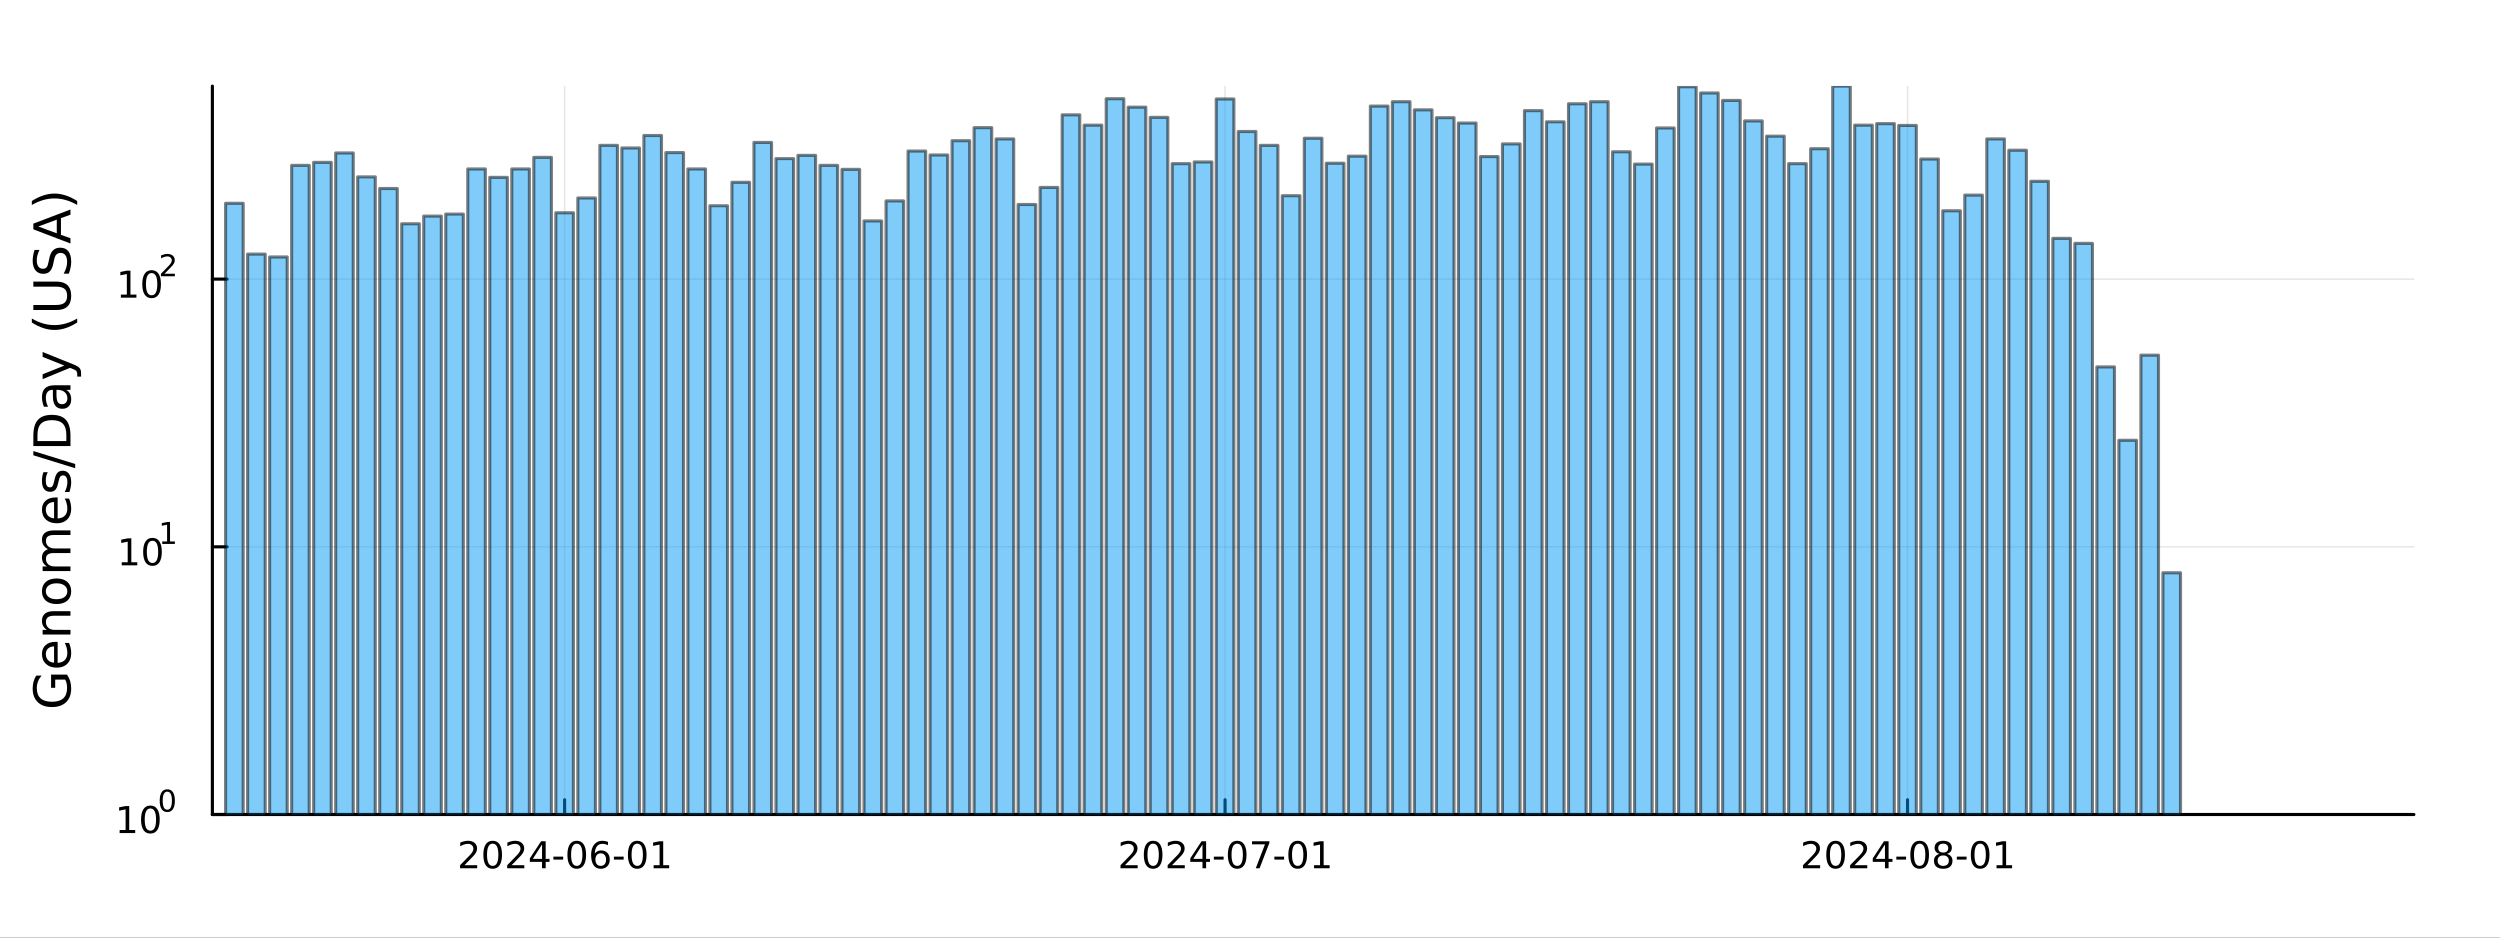 <?xml version="1.0" encoding="utf-8"?>
<svg xmlns="http://www.w3.org/2000/svg" xmlns:xlink="http://www.w3.org/1999/xlink" width="800" height="300" viewBox="0 0 3200 1200">
<rect x="0" y="0" width="3200" height="1200" fill="#333333" stroke="none"/>
<defs>
  <clipPath id="clip680">
    <rect x="0" y="0" width="3200" height="1200"/>
  </clipPath>
</defs>
<path clip-path="url(#clip680)" d="M0 1200 L3200 1200 L3200 0 L0 0  Z" fill="#ffffff" fill-rule="evenodd" fill-opacity="1"/>
<defs>
  <clipPath id="clip681">
    <rect x="640" y="0" width="2241" height="1200"/>
  </clipPath>
</defs>
<path clip-path="url(#clip680)" d="M271.839 1042.58 L3089.76 1042.58 L3089.76 110.236 L271.839 110.236  Z" fill="#ffffff" fill-rule="evenodd" fill-opacity="1"/>
<defs>
  <clipPath id="clip682">
    <rect x="271" y="110" width="2819" height="933"/>
  </clipPath>
</defs>
<polyline clip-path="url(#clip682)" style="stroke:#000000; stroke-linecap:round; stroke-linejoin:round; stroke-width:2; stroke-opacity:0.1; fill:none" points="722.707,1042.58 722.707,110.236 "/>
<polyline clip-path="url(#clip682)" style="stroke:#000000; stroke-linecap:round; stroke-linejoin:round; stroke-width:2; stroke-opacity:0.1; fill:none" points="1568.08,1042.58 1568.08,110.236 "/>
<polyline clip-path="url(#clip682)" style="stroke:#000000; stroke-linecap:round; stroke-linejoin:round; stroke-width:2; stroke-opacity:0.1; fill:none" points="2441.64,1042.58 2441.64,110.236 "/>
<polyline clip-path="url(#clip680)" style="stroke:#000000; stroke-linecap:round; stroke-linejoin:round; stroke-width:4; stroke-opacity:1; fill:none" points="271.839,1042.58 3089.76,1042.58 "/>
<polyline clip-path="url(#clip680)" style="stroke:#000000; stroke-linecap:round; stroke-linejoin:round; stroke-width:4; stroke-opacity:1; fill:none" points="722.707,1042.58 722.707,1023.68 "/>
<polyline clip-path="url(#clip680)" style="stroke:#000000; stroke-linecap:round; stroke-linejoin:round; stroke-width:4; stroke-opacity:1; fill:none" points="1568.08,1042.58 1568.08,1023.68 "/>
<polyline clip-path="url(#clip680)" style="stroke:#000000; stroke-linecap:round; stroke-linejoin:round; stroke-width:4; stroke-opacity:1; fill:none" points="2441.64,1042.58 2441.64,1023.68 "/>
<path clip-path="url(#clip680)" d="M594.502 1107.44 L610.821 1107.44 L610.821 1111.38 L588.877 1111.38 L588.877 1107.44 Q591.539 1104.69 596.122 1100.06 Q600.729 1095.4 601.909 1094.06 Q604.155 1091.54 605.034 1089.8 Q605.937 1088.04 605.937 1086.35 Q605.937 1083.6 603.993 1081.86 Q602.071 1080.13 598.969 1080.13 Q596.77 1080.13 594.317 1080.89 Q591.886 1081.65 589.108 1083.2 L589.108 1078.48 Q591.932 1077.35 594.386 1076.77 Q596.84 1076.19 598.877 1076.19 Q604.247 1076.19 607.442 1078.88 Q610.636 1081.56 610.636 1086.05 Q610.636 1088.18 609.826 1090.1 Q609.039 1092 606.932 1094.59 Q606.354 1095.26 603.252 1098.48 Q600.15 1101.68 594.502 1107.44 Z" fill="#000000" fill-rule="nonzero" fill-opacity="1" /><path clip-path="url(#clip680)" d="M630.636 1079.89 Q627.025 1079.89 625.196 1083.46 Q623.391 1087 623.391 1094.13 Q623.391 1101.24 625.196 1104.8 Q627.025 1108.34 630.636 1108.34 Q634.27 1108.34 636.076 1104.8 Q637.904 1101.24 637.904 1094.13 Q637.904 1087 636.076 1083.46 Q634.27 1079.89 630.636 1079.89 M630.636 1076.19 Q636.446 1076.19 639.502 1080.8 Q642.58 1085.38 642.58 1094.13 Q642.58 1102.86 639.502 1107.46 Q636.446 1112.05 630.636 1112.05 Q624.826 1112.05 621.747 1107.46 Q618.691 1102.86 618.691 1094.13 Q618.691 1085.38 621.747 1080.8 Q624.826 1076.19 630.636 1076.19 Z" fill="#000000" fill-rule="nonzero" fill-opacity="1" /><path clip-path="url(#clip680)" d="M654.826 1107.44 L671.145 1107.44 L671.145 1111.38 L649.201 1111.38 L649.201 1107.44 Q651.863 1104.69 656.446 1100.06 Q661.052 1095.4 662.233 1094.06 Q664.478 1091.54 665.358 1089.8 Q666.261 1088.04 666.261 1086.35 Q666.261 1083.6 664.316 1081.86 Q662.395 1080.13 659.293 1080.13 Q657.094 1080.13 654.64 1080.89 Q652.21 1081.65 649.432 1083.2 L649.432 1078.48 Q652.256 1077.35 654.71 1076.77 Q657.164 1076.19 659.201 1076.19 Q664.571 1076.19 667.765 1078.88 Q670.96 1081.56 670.96 1086.05 Q670.96 1088.18 670.15 1090.1 Q669.363 1092 667.256 1094.59 Q666.677 1095.26 663.576 1098.48 Q660.474 1101.68 654.826 1107.44 Z" fill="#000000" fill-rule="nonzero" fill-opacity="1" /><path clip-path="url(#clip680)" d="M693.807 1080.89 L682.001 1099.34 L693.807 1099.34 L693.807 1080.89 M692.58 1076.82 L698.46 1076.82 L698.46 1099.34 L703.39 1099.34 L703.39 1103.23 L698.46 1103.23 L698.46 1111.38 L693.807 1111.38 L693.807 1103.23 L678.205 1103.23 L678.205 1098.71 L692.58 1076.82 Z" fill="#000000" fill-rule="nonzero" fill-opacity="1" /><path clip-path="url(#clip680)" d="M708.367 1096.49 L720.844 1096.49 L720.844 1100.29 L708.367 1100.29 L708.367 1096.49 Z" fill="#000000" fill-rule="nonzero" fill-opacity="1" /><path clip-path="url(#clip680)" d="M738.228 1079.89 Q734.617 1079.89 732.788 1083.46 Q730.983 1087 730.983 1094.13 Q730.983 1101.24 732.788 1104.8 Q734.617 1108.34 738.228 1108.34 Q741.862 1108.34 743.668 1104.8 Q745.496 1101.24 745.496 1094.13 Q745.496 1087 743.668 1083.46 Q741.862 1079.89 738.228 1079.89 M738.228 1076.19 Q744.038 1076.19 747.094 1080.8 Q750.172 1085.38 750.172 1094.13 Q750.172 1102.86 747.094 1107.46 Q744.038 1112.05 738.228 1112.05 Q732.418 1112.05 729.339 1107.46 Q726.284 1102.86 726.284 1094.13 Q726.284 1085.38 729.339 1080.8 Q732.418 1076.19 738.228 1076.19 Z" fill="#000000" fill-rule="nonzero" fill-opacity="1" /><path clip-path="url(#clip680)" d="M768.968 1092.23 Q765.82 1092.23 763.968 1094.39 Q762.14 1096.54 762.14 1100.29 Q762.14 1104.01 763.968 1106.19 Q765.82 1108.34 768.968 1108.34 Q772.117 1108.34 773.945 1106.19 Q775.797 1104.01 775.797 1100.29 Q775.797 1096.54 773.945 1094.39 Q772.117 1092.23 768.968 1092.23 M778.251 1077.58 L778.251 1081.84 Q776.492 1081.01 774.686 1080.57 Q772.904 1080.13 771.144 1080.13 Q766.515 1080.13 764.061 1083.25 Q761.631 1086.38 761.283 1092.7 Q762.649 1090.68 764.709 1089.62 Q766.769 1088.53 769.246 1088.53 Q774.455 1088.53 777.464 1091.7 Q780.496 1094.85 780.496 1100.29 Q780.496 1105.61 777.348 1108.83 Q774.2 1112.05 768.968 1112.05 Q762.973 1112.05 759.802 1107.46 Q756.631 1102.86 756.631 1094.13 Q756.631 1085.94 760.519 1081.07 Q764.408 1076.19 770.959 1076.19 Q772.718 1076.19 774.501 1076.54 Q776.306 1076.89 778.251 1077.58 Z" fill="#000000" fill-rule="nonzero" fill-opacity="1" /><path clip-path="url(#clip680)" d="M785.797 1096.49 L798.274 1096.49 L798.274 1100.29 L785.797 1100.29 L785.797 1096.49 Z" fill="#000000" fill-rule="nonzero" fill-opacity="1" /><path clip-path="url(#clip680)" d="M815.658 1079.89 Q812.047 1079.89 810.218 1083.46 Q808.413 1087 808.413 1094.13 Q808.413 1101.24 810.218 1104.8 Q812.047 1108.34 815.658 1108.34 Q819.292 1108.34 821.098 1104.8 Q822.927 1101.24 822.927 1094.13 Q822.927 1087 821.098 1083.46 Q819.292 1079.89 815.658 1079.89 M815.658 1076.19 Q821.468 1076.19 824.524 1080.8 Q827.602 1085.38 827.602 1094.13 Q827.602 1102.86 824.524 1107.46 Q821.468 1112.05 815.658 1112.05 Q809.848 1112.05 806.769 1107.46 Q803.714 1102.86 803.714 1094.13 Q803.714 1085.38 806.769 1080.8 Q809.848 1076.19 815.658 1076.19 Z" fill="#000000" fill-rule="nonzero" fill-opacity="1" /><path clip-path="url(#clip680)" d="M836.63 1107.44 L844.269 1107.44 L844.269 1081.07 L835.959 1082.74 L835.959 1078.48 L844.223 1076.82 L848.899 1076.82 L848.899 1107.44 L856.537 1107.44 L856.537 1111.38 L836.63 1111.38 L836.63 1107.44 Z" fill="#000000" fill-rule="nonzero" fill-opacity="1" /><path clip-path="url(#clip680)" d="M1439.88 1107.44 L1456.2 1107.44 L1456.2 1111.38 L1434.25 1111.38 L1434.25 1107.44 Q1436.92 1104.69 1441.5 1100.06 Q1446.11 1095.4 1447.29 1094.06 Q1449.53 1091.54 1450.41 1089.8 Q1451.31 1088.04 1451.31 1086.35 Q1451.31 1083.6 1449.37 1081.86 Q1447.45 1080.13 1444.35 1080.13 Q1442.15 1080.13 1439.69 1080.89 Q1437.26 1081.65 1434.49 1083.2 L1434.49 1078.48 Q1437.31 1077.35 1439.76 1076.77 Q1442.22 1076.19 1444.25 1076.19 Q1449.62 1076.19 1452.82 1078.88 Q1456.01 1081.56 1456.01 1086.05 Q1456.01 1088.18 1455.2 1090.1 Q1454.42 1092 1452.31 1094.59 Q1451.73 1095.26 1448.63 1098.48 Q1445.53 1101.68 1439.88 1107.44 Z" fill="#000000" fill-rule="nonzero" fill-opacity="1" /><path clip-path="url(#clip680)" d="M1476.01 1079.89 Q1472.4 1079.89 1470.57 1083.46 Q1468.77 1087 1468.77 1094.13 Q1468.77 1101.24 1470.57 1104.8 Q1472.4 1108.34 1476.01 1108.34 Q1479.65 1108.34 1481.45 1104.8 Q1483.28 1101.24 1483.28 1094.13 Q1483.28 1087 1481.45 1083.46 Q1479.65 1079.89 1476.01 1079.89 M1476.01 1076.19 Q1481.82 1076.19 1484.88 1080.8 Q1487.96 1085.38 1487.96 1094.13 Q1487.96 1102.86 1484.88 1107.46 Q1481.82 1112.05 1476.01 1112.05 Q1470.2 1112.05 1467.12 1107.46 Q1464.07 1102.86 1464.07 1094.13 Q1464.07 1085.38 1467.12 1080.8 Q1470.2 1076.19 1476.01 1076.19 Z" fill="#000000" fill-rule="nonzero" fill-opacity="1" /><path clip-path="url(#clip680)" d="M1500.2 1107.44 L1516.52 1107.44 L1516.52 1111.38 L1494.58 1111.38 L1494.58 1107.44 Q1497.24 1104.69 1501.82 1100.06 Q1506.43 1095.4 1507.61 1094.06 Q1509.86 1091.54 1510.74 1089.8 Q1511.64 1088.04 1511.64 1086.35 Q1511.64 1083.6 1509.69 1081.86 Q1507.77 1080.13 1504.67 1080.13 Q1502.47 1080.13 1500.02 1080.89 Q1497.59 1081.65 1494.81 1083.2 L1494.81 1078.48 Q1497.63 1077.35 1500.09 1076.77 Q1502.54 1076.19 1504.58 1076.19 Q1509.95 1076.19 1513.14 1078.88 Q1516.34 1081.56 1516.34 1086.05 Q1516.34 1088.18 1515.53 1090.1 Q1514.74 1092 1512.63 1094.59 Q1512.05 1095.26 1508.95 1098.48 Q1505.85 1101.68 1500.2 1107.44 Z" fill="#000000" fill-rule="nonzero" fill-opacity="1" /><path clip-path="url(#clip680)" d="M1539.18 1080.89 L1527.38 1099.34 L1539.18 1099.34 L1539.18 1080.89 M1537.96 1076.82 L1543.84 1076.82 L1543.84 1099.34 L1548.77 1099.34 L1548.77 1103.23 L1543.84 1103.23 L1543.84 1111.38 L1539.18 1111.38 L1539.18 1103.23 L1523.58 1103.23 L1523.58 1098.71 L1537.96 1076.82 Z" fill="#000000" fill-rule="nonzero" fill-opacity="1" /><path clip-path="url(#clip680)" d="M1553.74 1096.49 L1566.22 1096.49 L1566.22 1100.29 L1553.74 1100.29 L1553.74 1096.49 Z" fill="#000000" fill-rule="nonzero" fill-opacity="1" /><path clip-path="url(#clip680)" d="M1583.61 1079.89 Q1579.99 1079.89 1578.17 1083.46 Q1576.36 1087 1576.36 1094.13 Q1576.36 1101.24 1578.17 1104.8 Q1579.99 1108.34 1583.61 1108.34 Q1587.24 1108.34 1589.05 1104.8 Q1590.87 1101.24 1590.87 1094.13 Q1590.87 1087 1589.05 1083.46 Q1587.24 1079.89 1583.61 1079.89 M1583.61 1076.19 Q1589.42 1076.19 1592.47 1080.8 Q1595.55 1085.38 1595.55 1094.13 Q1595.55 1102.86 1592.47 1107.46 Q1589.42 1112.05 1583.61 1112.05 Q1577.8 1112.05 1574.72 1107.46 Q1571.66 1102.86 1571.66 1094.13 Q1571.66 1085.38 1574.72 1080.8 Q1577.8 1076.19 1583.61 1076.19 Z" fill="#000000" fill-rule="nonzero" fill-opacity="1" /><path clip-path="url(#clip680)" d="M1602.59 1076.82 L1624.81 1076.82 L1624.81 1078.81 L1612.26 1111.38 L1607.38 1111.38 L1619.18 1080.75 L1602.59 1080.75 L1602.59 1076.82 Z" fill="#000000" fill-rule="nonzero" fill-opacity="1" /><path clip-path="url(#clip680)" d="M1631.17 1096.49 L1643.65 1096.49 L1643.65 1100.29 L1631.17 1100.29 L1631.17 1096.49 Z" fill="#000000" fill-rule="nonzero" fill-opacity="1" /><path clip-path="url(#clip680)" d="M1661.04 1079.89 Q1657.42 1079.89 1655.6 1083.46 Q1653.79 1087 1653.79 1094.13 Q1653.79 1101.24 1655.6 1104.8 Q1657.42 1108.34 1661.04 1108.34 Q1664.67 1108.34 1666.48 1104.8 Q1668.3 1101.24 1668.3 1094.13 Q1668.3 1087 1666.48 1083.46 Q1664.67 1079.89 1661.04 1079.89 M1661.04 1076.19 Q1666.85 1076.19 1669.9 1080.8 Q1672.98 1085.38 1672.98 1094.13 Q1672.98 1102.86 1669.9 1107.46 Q1666.85 1112.05 1661.04 1112.05 Q1655.23 1112.05 1652.15 1107.46 Q1649.09 1102.86 1649.09 1094.13 Q1649.09 1085.38 1652.15 1080.8 Q1655.23 1076.19 1661.04 1076.19 Z" fill="#000000" fill-rule="nonzero" fill-opacity="1" /><path clip-path="url(#clip680)" d="M1682.01 1107.44 L1689.65 1107.44 L1689.65 1081.07 L1681.34 1082.74 L1681.34 1078.48 L1689.6 1076.82 L1694.28 1076.82 L1694.28 1107.44 L1701.91 1107.44 L1701.91 1111.38 L1682.01 1111.38 L1682.01 1107.44 Z" fill="#000000" fill-rule="nonzero" fill-opacity="1" /><path clip-path="url(#clip680)" d="M2313.44 1107.44 L2329.76 1107.44 L2329.76 1111.38 L2307.81 1111.38 L2307.81 1107.44 Q2310.47 1104.69 2315.06 1100.06 Q2319.66 1095.4 2320.84 1094.06 Q2323.09 1091.54 2323.97 1089.8 Q2324.87 1088.04 2324.87 1086.35 Q2324.87 1083.6 2322.93 1081.86 Q2321.01 1080.13 2317.9 1080.13 Q2315.7 1080.13 2313.25 1080.89 Q2310.82 1081.65 2308.04 1083.2 L2308.04 1078.48 Q2310.87 1077.35 2313.32 1076.77 Q2315.77 1076.19 2317.81 1076.19 Q2323.18 1076.19 2326.38 1078.88 Q2329.57 1081.56 2329.57 1086.05 Q2329.57 1088.18 2328.76 1090.1 Q2327.97 1092 2325.87 1094.59 Q2325.29 1095.26 2322.19 1098.48 Q2319.08 1101.68 2313.44 1107.44 Z" fill="#000000" fill-rule="nonzero" fill-opacity="1" /><path clip-path="url(#clip680)" d="M2349.57 1079.89 Q2345.96 1079.89 2344.13 1083.46 Q2342.32 1087 2342.32 1094.13 Q2342.32 1101.24 2344.13 1104.8 Q2345.96 1108.34 2349.57 1108.34 Q2353.2 1108.34 2355.01 1104.8 Q2356.84 1101.24 2356.84 1094.13 Q2356.84 1087 2355.01 1083.46 Q2353.2 1079.89 2349.57 1079.89 M2349.57 1076.19 Q2355.38 1076.19 2358.44 1080.8 Q2361.51 1085.38 2361.51 1094.13 Q2361.51 1102.86 2358.44 1107.46 Q2355.38 1112.05 2349.57 1112.05 Q2343.76 1112.05 2340.68 1107.46 Q2337.63 1102.86 2337.63 1094.13 Q2337.63 1085.38 2340.68 1080.8 Q2343.76 1076.19 2349.57 1076.19 Z" fill="#000000" fill-rule="nonzero" fill-opacity="1" /><path clip-path="url(#clip680)" d="M2373.76 1107.44 L2390.08 1107.44 L2390.08 1111.38 L2368.13 1111.38 L2368.13 1107.44 Q2370.8 1104.69 2375.38 1100.06 Q2379.99 1095.4 2381.17 1094.06 Q2383.41 1091.54 2384.29 1089.8 Q2385.19 1088.04 2385.19 1086.35 Q2385.19 1083.6 2383.25 1081.86 Q2381.33 1080.13 2378.23 1080.13 Q2376.03 1080.13 2373.57 1080.89 Q2371.14 1081.65 2368.37 1083.2 L2368.37 1078.48 Q2371.19 1077.35 2373.64 1076.77 Q2376.1 1076.19 2378.13 1076.19 Q2383.5 1076.19 2386.7 1078.88 Q2389.89 1081.56 2389.89 1086.05 Q2389.89 1088.18 2389.08 1090.1 Q2388.3 1092 2386.19 1094.59 Q2385.61 1095.26 2382.51 1098.48 Q2379.41 1101.68 2373.76 1107.44 Z" fill="#000000" fill-rule="nonzero" fill-opacity="1" /><path clip-path="url(#clip680)" d="M2412.74 1080.89 L2400.94 1099.34 L2412.74 1099.34 L2412.74 1080.89 M2411.51 1076.82 L2417.39 1076.82 L2417.39 1099.34 L2422.32 1099.34 L2422.32 1103.23 L2417.39 1103.23 L2417.39 1111.38 L2412.74 1111.38 L2412.74 1103.23 L2397.14 1103.23 L2397.14 1098.71 L2411.51 1076.82 Z" fill="#000000" fill-rule="nonzero" fill-opacity="1" /><path clip-path="url(#clip680)" d="M2427.3 1096.49 L2439.78 1096.49 L2439.78 1100.29 L2427.3 1100.29 L2427.3 1096.49 Z" fill="#000000" fill-rule="nonzero" fill-opacity="1" /><path clip-path="url(#clip680)" d="M2457.16 1079.89 Q2453.55 1079.89 2451.72 1083.46 Q2449.92 1087 2449.92 1094.13 Q2449.92 1101.24 2451.72 1104.8 Q2453.55 1108.34 2457.16 1108.34 Q2460.8 1108.34 2462.6 1104.8 Q2464.43 1101.24 2464.43 1094.13 Q2464.43 1087 2462.6 1083.46 Q2460.8 1079.89 2457.16 1079.89 M2457.16 1076.19 Q2462.97 1076.19 2466.03 1080.8 Q2469.11 1085.38 2469.11 1094.13 Q2469.11 1102.86 2466.03 1107.46 Q2462.97 1112.05 2457.16 1112.05 Q2451.35 1112.05 2448.27 1107.46 Q2445.22 1102.86 2445.22 1094.13 Q2445.22 1085.38 2448.27 1080.8 Q2451.35 1076.19 2457.16 1076.19 Z" fill="#000000" fill-rule="nonzero" fill-opacity="1" /><path clip-path="url(#clip680)" d="M2487.32 1094.96 Q2483.99 1094.96 2482.07 1096.75 Q2480.17 1098.53 2480.17 1101.65 Q2480.17 1104.78 2482.07 1106.56 Q2483.99 1108.34 2487.32 1108.34 Q2490.66 1108.34 2492.58 1106.56 Q2494.5 1104.76 2494.5 1101.65 Q2494.5 1098.53 2492.58 1096.75 Q2490.68 1094.96 2487.32 1094.96 M2482.65 1092.97 Q2479.64 1092.23 2477.95 1090.17 Q2476.28 1088.11 2476.28 1085.15 Q2476.28 1081.01 2479.22 1078.6 Q2482.18 1076.19 2487.32 1076.19 Q2492.49 1076.19 2495.43 1078.6 Q2498.37 1081.01 2498.37 1085.15 Q2498.37 1088.11 2496.68 1090.17 Q2495.01 1092.23 2492.02 1092.97 Q2495.4 1093.76 2497.28 1096.05 Q2499.18 1098.34 2499.18 1101.65 Q2499.18 1106.68 2496.1 1109.36 Q2493.04 1112.05 2487.32 1112.05 Q2481.61 1112.05 2478.53 1109.36 Q2475.47 1106.68 2475.47 1101.65 Q2475.47 1098.34 2477.37 1096.05 Q2479.27 1093.76 2482.65 1092.97 M2480.93 1085.59 Q2480.93 1088.27 2482.6 1089.78 Q2484.29 1091.28 2487.32 1091.28 Q2490.33 1091.28 2492.02 1089.78 Q2493.74 1088.27 2493.74 1085.59 Q2493.74 1082.9 2492.02 1081.4 Q2490.33 1079.89 2487.32 1079.89 Q2484.29 1079.89 2482.6 1081.4 Q2480.93 1082.9 2480.93 1085.59 Z" fill="#000000" fill-rule="nonzero" fill-opacity="1" /><path clip-path="url(#clip680)" d="M2504.73 1096.49 L2517.21 1096.49 L2517.21 1100.29 L2504.73 1100.29 L2504.73 1096.49 Z" fill="#000000" fill-rule="nonzero" fill-opacity="1" /><path clip-path="url(#clip680)" d="M2534.59 1079.89 Q2530.98 1079.89 2529.15 1083.46 Q2527.35 1087 2527.35 1094.13 Q2527.35 1101.24 2529.15 1104.8 Q2530.98 1108.34 2534.59 1108.34 Q2538.23 1108.34 2540.03 1104.8 Q2541.86 1101.24 2541.86 1094.13 Q2541.86 1087 2540.03 1083.46 Q2538.23 1079.89 2534.59 1079.89 M2534.59 1076.19 Q2540.4 1076.19 2543.46 1080.8 Q2546.54 1085.38 2546.54 1094.13 Q2546.54 1102.86 2543.46 1107.46 Q2540.4 1112.05 2534.59 1112.05 Q2528.78 1112.05 2525.7 1107.46 Q2522.65 1102.86 2522.65 1094.13 Q2522.65 1085.38 2525.7 1080.8 Q2528.78 1076.19 2534.59 1076.19 Z" fill="#000000" fill-rule="nonzero" fill-opacity="1" /><path clip-path="url(#clip680)" d="M2555.56 1107.44 L2563.2 1107.44 L2563.2 1081.07 L2554.89 1082.74 L2554.89 1078.48 L2563.16 1076.82 L2567.83 1076.82 L2567.83 1107.44 L2575.47 1107.44 L2575.47 1111.38 L2555.56 1111.38 L2555.56 1107.44 Z" fill="#000000" fill-rule="nonzero" fill-opacity="1" /><polyline clip-path="url(#clip682)" style="stroke:#000000; stroke-linecap:round; stroke-linejoin:round; stroke-width:2; stroke-opacity:0.1; fill:none" points="271.839,1042.58 3089.76,1042.58 "/>
<polyline clip-path="url(#clip682)" style="stroke:#000000; stroke-linecap:round; stroke-linejoin:round; stroke-width:2; stroke-opacity:0.1; fill:none" points="271.839,699.928 3089.76,699.928 "/>
<polyline clip-path="url(#clip682)" style="stroke:#000000; stroke-linecap:round; stroke-linejoin:round; stroke-width:2; stroke-opacity:0.1; fill:none" points="271.839,357.28 3089.76,357.28 "/>
<polyline clip-path="url(#clip680)" style="stroke:#000000; stroke-linecap:round; stroke-linejoin:round; stroke-width:4; stroke-opacity:1; fill:none" points="271.839,1042.58 271.839,110.236 "/>
<polyline clip-path="url(#clip680)" style="stroke:#000000; stroke-linecap:round; stroke-linejoin:round; stroke-width:4; stroke-opacity:1; fill:none" points="271.839,1042.58 290.737,1042.58 "/>
<polyline clip-path="url(#clip680)" style="stroke:#000000; stroke-linecap:round; stroke-linejoin:round; stroke-width:4; stroke-opacity:1; fill:none" points="271.839,699.928 290.737,699.928 "/>
<polyline clip-path="url(#clip680)" style="stroke:#000000; stroke-linecap:round; stroke-linejoin:round; stroke-width:4; stroke-opacity:1; fill:none" points="271.839,357.28 290.737,357.28 "/>
<path clip-path="url(#clip680)" d="M153.134 1062.37 L160.772 1062.37 L160.772 1036 L152.462 1037.67 L152.462 1033.41 L160.726 1031.74 L165.402 1031.74 L165.402 1062.37 L173.041 1062.37 L173.041 1066.3 L153.134 1066.3 L153.134 1062.37 Z" fill="#000000" fill-rule="nonzero" fill-opacity="1" /><path clip-path="url(#clip680)" d="M192.485 1034.82 Q188.874 1034.82 187.045 1038.39 Q185.24 1041.93 185.24 1049.06 Q185.24 1056.16 187.045 1059.73 Q188.874 1063.27 192.485 1063.27 Q196.119 1063.27 197.925 1059.73 Q199.754 1056.16 199.754 1049.06 Q199.754 1041.93 197.925 1038.39 Q196.119 1034.82 192.485 1034.82 M192.485 1031.12 Q198.295 1031.12 201.351 1035.72 Q204.43 1040.31 204.43 1049.06 Q204.43 1057.78 201.351 1062.39 Q198.295 1066.97 192.485 1066.97 Q186.675 1066.97 183.596 1062.39 Q180.541 1057.78 180.541 1049.06 Q180.541 1040.31 183.596 1035.72 Q186.675 1031.12 192.485 1031.12 Z" fill="#000000" fill-rule="nonzero" fill-opacity="1" /><path clip-path="url(#clip680)" d="M214.134 1013.31 Q211.2 1013.31 209.715 1016.21 Q208.248 1019.09 208.248 1024.88 Q208.248 1030.66 209.715 1033.55 Q211.2 1036.43 214.134 1036.43 Q217.087 1036.43 218.554 1033.55 Q220.04 1030.66 220.04 1024.88 Q220.04 1019.09 218.554 1016.21 Q217.087 1013.31 214.134 1013.31 M214.134 1010.31 Q218.855 1010.31 221.338 1014.05 Q223.839 1017.77 223.839 1024.88 Q223.839 1031.97 221.338 1035.71 Q218.855 1039.44 214.134 1039.44 Q209.414 1039.44 206.912 1035.71 Q204.43 1031.97 204.43 1024.88 Q204.43 1017.77 206.912 1014.05 Q209.414 1010.31 214.134 1010.31 Z" fill="#000000" fill-rule="nonzero" fill-opacity="1" /><path clip-path="url(#clip680)" d="M155.823 719.72 L163.462 719.72 L163.462 693.355 L155.152 695.022 L155.152 690.762 L163.416 689.096 L168.092 689.096 L168.092 719.72 L175.73 719.72 L175.73 723.656 L155.823 723.656 L155.823 719.72 Z" fill="#000000" fill-rule="nonzero" fill-opacity="1" /><path clip-path="url(#clip680)" d="M195.175 692.174 Q191.564 692.174 189.735 695.739 Q187.929 699.281 187.929 706.41 Q187.929 713.517 189.735 717.082 Q191.564 720.623 195.175 720.623 Q198.809 720.623 200.615 717.082 Q202.443 713.517 202.443 706.41 Q202.443 699.281 200.615 695.739 Q198.809 692.174 195.175 692.174 M195.175 688.471 Q200.985 688.471 204.04 693.077 Q207.119 697.66 207.119 706.41 Q207.119 715.137 204.04 719.744 Q200.985 724.327 195.175 724.327 Q189.365 724.327 186.286 719.744 Q183.23 715.137 183.23 706.41 Q183.23 697.66 186.286 693.077 Q189.365 688.471 195.175 688.471 Z" fill="#000000" fill-rule="nonzero" fill-opacity="1" /><path clip-path="url(#clip680)" d="M207.665 693.048 L213.871 693.048 L213.871 671.626 L207.119 672.98 L207.119 669.519 L213.833 668.165 L217.633 668.165 L217.633 693.048 L223.839 693.048 L223.839 696.245 L207.665 696.245 L207.665 693.048 Z" fill="#000000" fill-rule="nonzero" fill-opacity="1" /><path clip-path="url(#clip680)" d="M154.713 377.073 L162.352 377.073 L162.352 350.707 L154.042 352.374 L154.042 348.115 L162.306 346.448 L166.982 346.448 L166.982 377.073 L174.621 377.073 L174.621 381.008 L154.713 381.008 L154.713 377.073 Z" fill="#000000" fill-rule="nonzero" fill-opacity="1" /><path clip-path="url(#clip680)" d="M194.065 349.527 Q190.454 349.527 188.625 353.091 Q186.82 356.633 186.82 363.763 Q186.82 370.869 188.625 374.434 Q190.454 377.976 194.065 377.976 Q197.699 377.976 199.505 374.434 Q201.334 370.869 201.334 363.763 Q201.334 356.633 199.505 353.091 Q197.699 349.527 194.065 349.527 M194.065 345.823 Q199.875 345.823 202.931 350.429 Q206.009 355.013 206.009 363.763 Q206.009 372.489 202.931 377.096 Q199.875 381.679 194.065 381.679 Q188.255 381.679 185.176 377.096 Q182.121 372.489 182.121 363.763 Q182.121 355.013 185.176 350.429 Q188.255 345.823 194.065 345.823 Z" fill="#000000" fill-rule="nonzero" fill-opacity="1" /><path clip-path="url(#clip680)" d="M210.58 350.4 L223.839 350.4 L223.839 353.598 L206.009 353.598 L206.009 350.4 Q208.172 348.162 211.896 344.401 Q215.639 340.62 216.598 339.529 Q218.423 337.479 219.137 336.069 Q219.871 334.639 219.871 333.266 Q219.871 331.028 218.291 329.618 Q216.73 328.207 214.21 328.207 Q212.423 328.207 210.429 328.828 Q208.454 329.448 206.198 330.708 L206.198 326.872 Q208.492 325.95 210.486 325.48 Q212.479 325.01 214.134 325.01 Q218.498 325.01 221.093 327.191 Q223.689 329.373 223.689 333.022 Q223.689 334.752 223.03 336.313 Q222.391 337.855 220.68 339.962 Q220.209 340.507 217.689 343.122 Q215.169 345.717 210.58 350.4 Z" fill="#000000" fill-rule="nonzero" fill-opacity="1" /><path clip-path="url(#clip680)" d="M83.427 869.897 L70.664 869.897 L70.664 880.4 L65.38 880.4 L65.38 863.531 L85.782 863.531 Q88.424 867.255 89.793 871.743 Q91.129 876.231 91.129 881.323 Q91.129 892.463 84.636 898.765 Q78.111 905.036 66.494 905.036 Q54.845 905.036 48.352 898.765 Q41.827 892.463 41.827 881.323 Q41.827 876.676 42.973 872.507 Q44.119 868.305 46.347 864.772 L53.19 864.772 Q50.166 868.337 48.638 872.348 Q47.11 876.358 47.11 880.782 Q47.11 889.503 51.98 893.896 Q56.85 898.256 66.494 898.256 Q76.106 898.256 80.976 893.896 Q85.846 889.503 85.846 880.782 Q85.846 877.377 85.273 874.703 Q84.668 872.029 83.427 869.897 Z" fill="#000000" fill-rule="nonzero" fill-opacity="1" /><path clip-path="url(#clip680)" d="M70.918 821.549 L73.783 821.549 L73.783 848.476 Q79.83 848.094 83.013 844.848 Q86.164 841.569 86.164 835.745 Q86.164 832.371 85.337 829.22 Q84.509 826.037 82.854 822.918 L88.392 822.918 Q89.729 826.069 90.429 829.379 Q91.129 832.689 91.129 836.095 Q91.129 844.625 86.164 849.622 Q81.199 854.587 72.732 854.587 Q63.98 854.587 58.855 849.877 Q53.699 845.134 53.699 837.113 Q53.699 829.92 58.346 825.751 Q62.961 821.549 70.918 821.549 M69.2 827.406 Q64.393 827.469 61.529 830.111 Q58.664 832.721 58.664 837.05 Q58.664 841.951 61.433 844.911 Q64.202 847.84 69.231 848.285 L69.2 827.406 Z" fill="#000000" fill-rule="nonzero" fill-opacity="1" /><path clip-path="url(#clip680)" d="M68.69 782.305 L90.206 782.305 L90.206 788.161 L68.881 788.161 Q63.82 788.161 61.306 790.135 Q58.791 792.108 58.791 796.055 Q58.791 800.797 61.815 803.534 Q64.839 806.272 70.059 806.272 L90.206 806.272 L90.206 812.16 L54.558 812.16 L54.558 806.272 L60.096 806.272 Q56.882 804.171 55.29 801.338 Q53.699 798.474 53.699 794.75 Q53.699 788.607 57.518 785.456 Q61.306 782.305 68.69 782.305 Z" fill="#000000" fill-rule="nonzero" fill-opacity="1" /><path clip-path="url(#clip680)" d="M58.664 756.81 Q58.664 761.521 62.356 764.258 Q66.017 766.995 72.414 766.995 Q78.812 766.995 82.504 764.29 Q86.164 761.553 86.164 756.81 Q86.164 752.131 82.472 749.394 Q78.78 746.657 72.414 746.657 Q66.08 746.657 62.388 749.394 Q58.664 752.131 58.664 756.81 M53.699 756.81 Q53.699 749.171 58.664 744.811 Q63.63 740.45 72.414 740.45 Q81.167 740.45 86.164 744.811 Q91.129 749.171 91.129 756.81 Q91.129 764.481 86.164 768.841 Q81.167 773.17 72.414 773.17 Q63.63 773.17 58.664 768.841 Q53.699 764.481 53.699 756.81 Z" fill="#000000" fill-rule="nonzero" fill-opacity="1" /><path clip-path="url(#clip680)" d="M61.401 702.988 Q57.455 700.792 55.577 697.736 Q53.699 694.681 53.699 690.543 Q53.699 684.973 57.614 681.949 Q61.497 678.926 68.69 678.926 L90.206 678.926 L90.206 684.814 L68.881 684.814 Q63.757 684.814 61.274 686.628 Q58.791 688.442 58.791 692.166 Q58.791 696.718 61.815 699.36 Q64.839 702.001 70.059 702.001 L90.206 702.001 L90.206 707.89 L68.881 707.89 Q63.725 707.89 61.274 709.704 Q58.791 711.518 58.791 715.306 Q58.791 719.794 61.847 722.435 Q64.871 725.077 70.059 725.077 L90.206 725.077 L90.206 730.965 L54.558 730.965 L54.558 725.077 L60.096 725.077 Q56.818 723.072 55.259 720.271 Q53.699 717.47 53.699 713.619 Q53.699 709.736 55.672 707.03 Q57.646 704.293 61.401 702.988 Z" fill="#000000" fill-rule="nonzero" fill-opacity="1" /><path clip-path="url(#clip680)" d="M70.918 636.753 L73.783 636.753 L73.783 663.68 Q79.83 663.298 83.013 660.051 Q86.164 656.773 86.164 650.948 Q86.164 647.575 85.337 644.424 Q84.509 641.241 82.854 638.122 L88.392 638.122 Q89.729 641.273 90.429 644.583 Q91.129 647.893 91.129 651.299 Q91.129 659.829 86.164 664.826 Q81.199 669.791 72.732 669.791 Q63.98 669.791 58.855 665.08 Q53.699 660.338 53.699 652.317 Q53.699 645.124 58.346 640.954 Q62.961 636.753 70.918 636.753 M69.2 642.609 Q64.393 642.673 61.529 645.315 Q58.664 647.925 58.664 652.253 Q58.664 657.155 61.433 660.115 Q64.202 663.043 69.231 663.489 L69.2 642.609 Z" fill="#000000" fill-rule="nonzero" fill-opacity="1" /><path clip-path="url(#clip680)" d="M55.609 604.415 L61.147 604.415 Q59.874 606.898 59.237 609.571 Q58.601 612.245 58.601 615.109 Q58.601 619.47 59.937 621.666 Q61.274 623.83 63.948 623.83 Q65.985 623.83 67.162 622.271 Q68.308 620.711 69.359 616.001 L69.804 613.995 Q71.141 607.757 73.592 605.147 Q76.011 602.505 80.371 602.505 Q85.337 602.505 88.233 606.452 Q91.129 610.367 91.129 617.242 Q91.129 620.107 90.556 623.226 Q90.015 626.313 88.901 629.751 L82.854 629.751 Q84.541 626.504 85.4 623.353 Q86.228 620.202 86.228 617.115 Q86.228 612.977 84.827 610.749 Q83.395 608.521 80.817 608.521 Q78.43 608.521 77.157 610.144 Q75.883 611.736 74.706 617.178 L74.228 619.215 Q73.082 624.658 70.727 627.077 Q68.34 629.496 64.202 629.496 Q59.173 629.496 56.436 625.931 Q53.699 622.366 53.699 615.81 Q53.699 612.563 54.176 609.699 Q54.654 606.834 55.609 604.415 Z" fill="#000000" fill-rule="nonzero" fill-opacity="1" /><path clip-path="url(#clip680)" d="M42.686 582.772 L42.686 577.361 L96.254 593.912 L96.254 599.323 L42.686 582.772 Z" fill="#000000" fill-rule="nonzero" fill-opacity="1" /><path clip-path="url(#clip680)" d="M47.97 564.534 L84.923 564.534 L84.923 556.768 Q84.923 546.933 80.467 542.381 Q76.011 537.798 66.398 537.798 Q56.85 537.798 52.426 542.381 Q47.97 546.933 47.97 556.768 L47.97 564.534 M42.686 570.963 L42.686 557.754 Q42.686 543.941 48.447 537.48 Q54.176 531.018 66.398 531.018 Q78.684 531.018 84.445 537.512 Q90.206 544.005 90.206 557.754 L90.206 570.963 L42.686 570.963 Z" fill="#000000" fill-rule="nonzero" fill-opacity="1" /><path clip-path="url(#clip680)" d="M72.287 504.824 Q72.287 511.921 73.91 514.659 Q75.533 517.396 79.448 517.396 Q82.567 517.396 84.413 515.359 Q86.228 513.29 86.228 509.757 Q86.228 504.887 82.79 501.959 Q79.321 498.999 73.592 498.999 L72.287 498.999 L72.287 504.824 M69.868 493.143 L90.206 493.143 L90.206 498.999 L84.795 498.999 Q88.042 501.004 89.602 503.996 Q91.129 506.988 91.129 511.317 Q91.129 516.791 88.074 520.038 Q84.986 523.252 79.83 523.252 Q73.815 523.252 70.759 519.242 Q67.704 515.2 67.704 507.211 L67.704 498.999 L67.131 498.999 Q63.088 498.999 60.892 501.673 Q58.664 504.314 58.664 509.12 Q58.664 512.176 59.396 515.072 Q60.128 517.969 61.592 520.642 L56.182 520.642 Q54.94 517.428 54.336 514.404 Q53.699 511.38 53.699 508.516 Q53.699 500.781 57.709 496.962 Q61.72 493.143 69.868 493.143 Z" fill="#000000" fill-rule="nonzero" fill-opacity="1" /><path clip-path="url(#clip680)" d="M93.516 466.247 Q99.882 468.73 101.824 471.085 Q103.765 473.441 103.765 477.387 L103.765 482.066 L98.864 482.066 L98.864 478.629 Q98.864 476.21 97.718 474.873 Q96.572 473.536 92.307 471.913 L89.633 470.863 L54.558 485.281 L54.558 479.074 L82.44 467.934 L54.558 456.794 L54.558 450.588 L93.516 466.247 Z" fill="#000000" fill-rule="nonzero" fill-opacity="1" /><path clip-path="url(#clip680)" d="M40.745 407.715 Q48.065 411.98 55.227 414.049 Q62.388 416.117 69.74 416.117 Q77.093 416.117 84.318 414.049 Q91.511 411.948 98.8 407.715 L98.8 412.807 Q91.32 417.582 84.095 419.969 Q76.87 422.324 69.74 422.324 Q62.643 422.324 55.45 419.969 Q48.256 417.613 40.745 412.807 L40.745 407.715 Z" fill="#000000" fill-rule="nonzero" fill-opacity="1" /><path clip-path="url(#clip680)" d="M42.686 396.829 L42.686 390.368 L71.555 390.368 Q79.194 390.368 82.567 387.599 Q85.909 384.83 85.909 378.623 Q85.909 372.449 82.567 369.68 Q79.194 366.911 71.555 366.911 L42.686 366.911 L42.686 360.449 L72.35 360.449 Q81.644 360.449 86.387 365.065 Q91.129 369.648 91.129 378.623 Q91.129 387.631 86.387 392.246 Q81.644 396.829 72.35 396.829 L42.686 396.829 Z" fill="#000000" fill-rule="nonzero" fill-opacity="1" /><path clip-path="url(#clip680)" d="M44.246 319.9 L50.516 319.9 Q48.766 323.56 47.906 326.807 Q47.047 330.053 47.047 333.077 Q47.047 338.329 49.084 341.193 Q51.121 344.026 54.877 344.026 Q58.028 344.026 59.651 342.148 Q61.242 340.238 62.229 334.955 L63.025 331.072 Q64.393 323.878 67.863 320.473 Q71.3 317.035 77.093 317.035 Q84 317.035 87.564 321.682 Q91.129 326.297 91.129 335.241 Q91.129 338.615 90.365 342.434 Q89.602 346.222 88.106 350.296 L81.485 350.296 Q83.681 346.381 84.795 342.625 Q85.909 338.87 85.909 335.241 Q85.909 329.735 83.745 326.743 Q81.581 323.751 77.57 323.751 Q74.069 323.751 72.096 325.915 Q70.123 328.048 69.136 332.95 L68.372 336.864 Q66.94 344.058 63.884 347.272 Q60.828 350.487 55.386 350.487 Q49.084 350.487 45.455 346.063 Q41.827 341.607 41.827 333.809 Q41.827 330.467 42.432 326.998 Q43.036 323.528 44.246 319.9 Z" fill="#000000" fill-rule="nonzero" fill-opacity="1" /><path clip-path="url(#clip680)" d="M49.02 289.917 L72.669 298.638 L72.669 281.165 L49.02 289.917 M42.686 293.546 L42.686 286.257 L90.206 268.147 L90.206 274.831 L78.016 279.159 L78.016 300.58 L90.206 304.909 L90.206 311.688 L42.686 293.546 Z" fill="#000000" fill-rule="nonzero" fill-opacity="1" /><path clip-path="url(#clip680)" d="M40.745 262.386 L40.745 257.293 Q48.256 252.519 55.45 250.164 Q62.643 247.776 69.74 247.776 Q76.87 247.776 84.095 250.164 Q91.32 252.519 98.8 257.293 L98.8 262.386 Q91.511 258.152 84.318 256.084 Q77.093 253.983 69.74 253.983 Q62.388 253.983 55.227 256.084 Q48.065 258.152 40.745 262.386 Z" fill="#000000" fill-rule="nonzero" fill-opacity="1" /><path clip-path="url(#clip682)" d="M288.747 260.208 L288.747 1042.58 L311.29 1042.58 L311.29 260.208 L288.747 260.208 L288.747 260.208  Z" fill="#009af9" fill-rule="evenodd" fill-opacity="0.5"/>
<polyline clip-path="url(#clip682)" style="stroke:#000000; stroke-linecap:round; stroke-linejoin:round; stroke-width:4; stroke-opacity:0.5; fill:none" points="288.747,260.208 288.747,1042.58 311.29,1042.58 311.29,260.208 288.747,260.208 "/>
<path clip-path="url(#clip682)" d="M316.926 325.27 L316.926 1042.58 L339.469 1042.58 L339.469 325.27 L316.926 325.27 L316.926 325.27  Z" fill="#009af9" fill-rule="evenodd" fill-opacity="0.5"/>
<polyline clip-path="url(#clip682)" style="stroke:#000000; stroke-linecap:round; stroke-linejoin:round; stroke-width:4; stroke-opacity:0.5; fill:none" points="316.926,325.27 316.926,1042.58 339.469,1042.58 339.469,325.27 316.926,325.27 "/>
<path clip-path="url(#clip682)" d="M345.105 328.914 L345.105 1042.58 L367.649 1042.58 L367.649 328.914 L345.105 328.914 L345.105 328.914  Z" fill="#009af9" fill-rule="evenodd" fill-opacity="0.5"/>
<polyline clip-path="url(#clip682)" style="stroke:#000000; stroke-linecap:round; stroke-linejoin:round; stroke-width:4; stroke-opacity:0.5; fill:none" points="345.105,328.914 345.105,1042.58 367.649,1042.58 367.649,328.914 345.105,328.914 "/>
<path clip-path="url(#clip682)" d="M373.285 211.696 L373.285 1042.58 L395.828 1042.58 L395.828 211.696 L373.285 211.696 L373.285 211.696  Z" fill="#009af9" fill-rule="evenodd" fill-opacity="0.5"/>
<polyline clip-path="url(#clip682)" style="stroke:#000000; stroke-linecap:round; stroke-linejoin:round; stroke-width:4; stroke-opacity:0.5; fill:none" points="373.285,211.696 373.285,1042.58 395.828,1042.58 395.828,211.696 373.285,211.696 "/>
<path clip-path="url(#clip682)" d="M401.464 207.83 L401.464 1042.58 L424.007 1042.58 L424.007 207.83 L401.464 207.83 L401.464 207.83  Z" fill="#009af9" fill-rule="evenodd" fill-opacity="0.5"/>
<polyline clip-path="url(#clip682)" style="stroke:#000000; stroke-linecap:round; stroke-linejoin:round; stroke-width:4; stroke-opacity:0.5; fill:none" points="401.464,207.83 401.464,1042.58 424.007,1042.58 424.007,207.83 401.464,207.83 "/>
<path clip-path="url(#clip682)" d="M429.643 195.793 L429.643 1042.58 L452.186 1042.58 L452.186 195.793 L429.643 195.793 L429.643 195.793  Z" fill="#009af9" fill-rule="evenodd" fill-opacity="0.5"/>
<polyline clip-path="url(#clip682)" style="stroke:#000000; stroke-linecap:round; stroke-linejoin:round; stroke-width:4; stroke-opacity:0.5; fill:none" points="429.643,195.793 429.643,1042.58 452.186,1042.58 452.186,195.793 429.643,195.793 "/>
<path clip-path="url(#clip682)" d="M457.822 226.383 L457.822 1042.58 L480.366 1042.58 L480.366 226.383 L457.822 226.383 L457.822 226.383  Z" fill="#009af9" fill-rule="evenodd" fill-opacity="0.5"/>
<polyline clip-path="url(#clip682)" style="stroke:#000000; stroke-linecap:round; stroke-linejoin:round; stroke-width:4; stroke-opacity:0.5; fill:none" points="457.822,226.383 457.822,1042.58 480.366,1042.58 480.366,226.383 457.822,226.383 "/>
<path clip-path="url(#clip682)" d="M486.001 241.309 L486.001 1042.58 L508.545 1042.58 L508.545 241.309 L486.001 241.309 L486.001 241.309  Z" fill="#009af9" fill-rule="evenodd" fill-opacity="0.5"/>
<polyline clip-path="url(#clip682)" style="stroke:#000000; stroke-linecap:round; stroke-linejoin:round; stroke-width:4; stroke-opacity:0.5; fill:none" points="486.001,241.309 486.001,1042.58 508.545,1042.58 508.545,241.309 486.001,241.309 "/>
<path clip-path="url(#clip682)" d="M514.181 286.412 L514.181 1042.58 L536.724 1042.58 L536.724 286.412 L514.181 286.412 L514.181 286.412  Z" fill="#009af9" fill-rule="evenodd" fill-opacity="0.5"/>
<polyline clip-path="url(#clip682)" style="stroke:#000000; stroke-linecap:round; stroke-linejoin:round; stroke-width:4; stroke-opacity:0.5; fill:none" points="514.181,286.412 514.181,1042.58 536.724,1042.58 536.724,286.412 514.181,286.412 "/>
<path clip-path="url(#clip682)" d="M542.36 276.577 L542.36 1042.58 L564.903 1042.58 L564.903 276.577 L542.36 276.577 L542.36 276.577  Z" fill="#009af9" fill-rule="evenodd" fill-opacity="0.5"/>
<polyline clip-path="url(#clip682)" style="stroke:#000000; stroke-linecap:round; stroke-linejoin:round; stroke-width:4; stroke-opacity:0.5; fill:none" points="542.36,276.577 542.36,1042.58 564.903,1042.58 564.903,276.577 542.36,276.577 "/>
<path clip-path="url(#clip682)" d="M570.539 274.004 L570.539 1042.58 L593.083 1042.58 L593.083 274.004 L570.539 274.004 L570.539 274.004  Z" fill="#009af9" fill-rule="evenodd" fill-opacity="0.5"/>
<polyline clip-path="url(#clip682)" style="stroke:#000000; stroke-linecap:round; stroke-linejoin:round; stroke-width:4; stroke-opacity:0.5; fill:none" points="570.539,274.004 570.539,1042.58 593.083,1042.58 593.083,274.004 570.539,274.004 "/>
<path clip-path="url(#clip682)" d="M598.718 216.24 L598.718 1042.58 L621.262 1042.58 L621.262 216.24 L598.718 216.24 L598.718 216.24  Z" fill="#009af9" fill-rule="evenodd" fill-opacity="0.5"/>
<polyline clip-path="url(#clip682)" style="stroke:#000000; stroke-linecap:round; stroke-linejoin:round; stroke-width:4; stroke-opacity:0.5; fill:none" points="598.718,216.24 598.718,1042.58 621.262,1042.58 621.262,216.24 598.718,216.24 "/>
<path clip-path="url(#clip682)" d="M626.898 227.002 L626.898 1042.58 L649.441 1042.58 L649.441 227.002 L626.898 227.002 L626.898 227.002  Z" fill="#009af9" fill-rule="evenodd" fill-opacity="0.5"/>
<polyline clip-path="url(#clip682)" style="stroke:#000000; stroke-linecap:round; stroke-linejoin:round; stroke-width:4; stroke-opacity:0.5; fill:none" points="626.898,227.002 626.898,1042.58 649.441,1042.58 649.441,227.002 626.898,227.002 "/>
<path clip-path="url(#clip682)" d="M655.077 216.24 L655.077 1042.58 L677.62 1042.58 L677.62 216.24 L655.077 216.24 L655.077 216.24  Z" fill="#009af9" fill-rule="evenodd" fill-opacity="0.5"/>
<polyline clip-path="url(#clip682)" style="stroke:#000000; stroke-linecap:round; stroke-linejoin:round; stroke-width:4; stroke-opacity:0.5; fill:none" points="655.077,216.24 655.077,1042.58 677.62,1042.58 677.62,216.24 655.077,216.24 "/>
<path clip-path="url(#clip682)" d="M683.256 201.429 L683.256 1042.58 L705.8 1042.58 L705.8 201.429 L683.256 201.429 L683.256 201.429  Z" fill="#009af9" fill-rule="evenodd" fill-opacity="0.5"/>
<polyline clip-path="url(#clip682)" style="stroke:#000000; stroke-linecap:round; stroke-linejoin:round; stroke-width:4; stroke-opacity:0.5; fill:none" points="683.256,201.429 683.256,1042.58 705.8,1042.58 705.8,201.429 683.256,201.429 "/>
<path clip-path="url(#clip682)" d="M711.435 272.313 L711.435 1042.58 L733.979 1042.58 L733.979 272.313 L711.435 272.313 L711.435 272.313  Z" fill="#009af9" fill-rule="evenodd" fill-opacity="0.5"/>
<polyline clip-path="url(#clip682)" style="stroke:#000000; stroke-linecap:round; stroke-linejoin:round; stroke-width:4; stroke-opacity:0.5; fill:none" points="711.435,272.313 711.435,1042.58 733.979,1042.58 733.979,272.313 711.435,272.313 "/>
<path clip-path="url(#clip682)" d="M739.615 253.391 L739.615 1042.58 L762.158 1042.58 L762.158 253.391 L739.615 253.391 L739.615 253.391  Z" fill="#009af9" fill-rule="evenodd" fill-opacity="0.5"/>
<polyline clip-path="url(#clip682)" style="stroke:#000000; stroke-linecap:round; stroke-linejoin:round; stroke-width:4; stroke-opacity:0.5; fill:none" points="739.615,253.391 739.615,1042.58 762.158,1042.58 762.158,253.391 739.615,253.391 "/>
<path clip-path="url(#clip682)" d="M767.794 186.064 L767.794 1042.58 L790.337 1042.58 L790.337 186.064 L767.794 186.064 L767.794 186.064  Z" fill="#009af9" fill-rule="evenodd" fill-opacity="0.5"/>
<polyline clip-path="url(#clip682)" style="stroke:#000000; stroke-linecap:round; stroke-linejoin:round; stroke-width:4; stroke-opacity:0.5; fill:none" points="767.794,186.064 767.794,1042.58 790.337,1042.58 790.337,186.064 767.794,186.064 "/>
<path clip-path="url(#clip682)" d="M795.973 189.397 L795.973 1042.58 L818.517 1042.58 L818.517 189.397 L795.973 189.397 L795.973 189.397  Z" fill="#009af9" fill-rule="evenodd" fill-opacity="0.5"/>
<polyline clip-path="url(#clip682)" style="stroke:#000000; stroke-linecap:round; stroke-linejoin:round; stroke-width:4; stroke-opacity:0.5; fill:none" points="795.973,189.397 795.973,1042.58 818.517,1042.58 818.517,189.397 795.973,189.397 "/>
<path clip-path="url(#clip682)" d="M824.152 173.43 L824.152 1042.58 L846.696 1042.58 L846.696 173.43 L824.152 173.43 L824.152 173.43  Z" fill="#009af9" fill-rule="evenodd" fill-opacity="0.5"/>
<polyline clip-path="url(#clip682)" style="stroke:#000000; stroke-linecap:round; stroke-linejoin:round; stroke-width:4; stroke-opacity:0.5; fill:none" points="824.152,173.43 824.152,1042.58 846.696,1042.58 846.696,173.43 824.152,173.43 "/>
<path clip-path="url(#clip682)" d="M852.332 195.291 L852.332 1042.58 L874.875 1042.58 L874.875 195.291 L852.332 195.291 L852.332 195.291  Z" fill="#009af9" fill-rule="evenodd" fill-opacity="0.5"/>
<polyline clip-path="url(#clip682)" style="stroke:#000000; stroke-linecap:round; stroke-linejoin:round; stroke-width:4; stroke-opacity:0.5; fill:none" points="852.332,195.291 852.332,1042.58 874.875,1042.58 874.875,195.291 852.332,195.291 "/>
<path clip-path="url(#clip682)" d="M880.511 216.24 L880.511 1042.58 L903.054 1042.58 L903.054 216.24 L880.511 216.24 L880.511 216.24  Z" fill="#009af9" fill-rule="evenodd" fill-opacity="0.5"/>
<polyline clip-path="url(#clip682)" style="stroke:#000000; stroke-linecap:round; stroke-linejoin:round; stroke-width:4; stroke-opacity:0.5; fill:none" points="880.511,216.24 880.511,1042.58 903.054,1042.58 903.054,216.24 880.511,216.24 "/>
<path clip-path="url(#clip682)" d="M908.69 263.341 L908.69 1042.58 L931.234 1042.58 L931.234 263.341 L908.69 263.341 L908.69 263.341  Z" fill="#009af9" fill-rule="evenodd" fill-opacity="0.5"/>
<polyline clip-path="url(#clip682)" style="stroke:#000000; stroke-linecap:round; stroke-linejoin:round; stroke-width:4; stroke-opacity:0.5; fill:none" points="908.69,263.341 908.69,1042.58 931.234,1042.58 931.234,263.341 908.69,263.341 "/>
<path clip-path="url(#clip682)" d="M936.869 233.335 L936.869 1042.58 L959.413 1042.58 L959.413 233.335 L936.869 233.335 L936.869 233.335  Z" fill="#009af9" fill-rule="evenodd" fill-opacity="0.5"/>
<polyline clip-path="url(#clip682)" style="stroke:#000000; stroke-linecap:round; stroke-linejoin:round; stroke-width:4; stroke-opacity:0.5; fill:none" points="936.869,233.335 936.869,1042.58 959.413,1042.58 959.413,233.335 936.869,233.335 "/>
<path clip-path="url(#clip682)" d="M965.049 182.343 L965.049 1042.58 L987.592 1042.58 L987.592 182.343 L965.049 182.343 L965.049 182.343  Z" fill="#009af9" fill-rule="evenodd" fill-opacity="0.5"/>
<polyline clip-path="url(#clip682)" style="stroke:#000000; stroke-linecap:round; stroke-linejoin:round; stroke-width:4; stroke-opacity:0.5; fill:none" points="965.049,182.343 965.049,1042.58 987.592,1042.58 987.592,182.343 965.049,182.343 "/>
<path clip-path="url(#clip682)" d="M993.228 203.004 L993.228 1042.58 L1015.77 1042.58 L1015.77 203.004 L993.228 203.004 L993.228 203.004  Z" fill="#009af9" fill-rule="evenodd" fill-opacity="0.5"/>
<polyline clip-path="url(#clip682)" style="stroke:#000000; stroke-linecap:round; stroke-linejoin:round; stroke-width:4; stroke-opacity:0.5; fill:none" points="993.228,203.004 993.228,1042.58 1015.77,1042.58 1015.77,203.004 993.228,203.004 "/>
<path clip-path="url(#clip682)" d="M1021.41 198.841 L1021.41 1042.58 L1043.95 1042.58 L1043.95 198.841 L1021.41 198.841 L1021.41 198.841  Z" fill="#009af9" fill-rule="evenodd" fill-opacity="0.5"/>
<polyline clip-path="url(#clip682)" style="stroke:#000000; stroke-linecap:round; stroke-linejoin:round; stroke-width:4; stroke-opacity:0.5; fill:none" points="1021.41,198.841 1021.41,1042.58 1043.95,1042.58 1043.95,198.841 1021.41,198.841 "/>
<path clip-path="url(#clip682)" d="M1049.59 211.696 L1049.59 1042.58 L1072.13 1042.58 L1072.13 211.696 L1049.59 211.696 L1049.59 211.696  Z" fill="#009af9" fill-rule="evenodd" fill-opacity="0.5"/>
<polyline clip-path="url(#clip682)" style="stroke:#000000; stroke-linecap:round; stroke-linejoin:round; stroke-width:4; stroke-opacity:0.5; fill:none" points="1049.59,211.696 1049.59,1042.58 1072.13,1042.58 1072.13,211.696 1049.59,211.696 "/>
<path clip-path="url(#clip682)" d="M1077.77 216.818 L1077.77 1042.58 L1100.31 1042.58 L1100.31 216.818 L1077.77 216.818 L1077.77 216.818  Z" fill="#009af9" fill-rule="evenodd" fill-opacity="0.5"/>
<polyline clip-path="url(#clip682)" style="stroke:#000000; stroke-linecap:round; stroke-linejoin:round; stroke-width:4; stroke-opacity:0.5; fill:none" points="1077.77,216.818 1077.77,1042.58 1100.31,1042.58 1100.31,216.818 1077.77,216.818 "/>
<path clip-path="url(#clip682)" d="M1105.94 282.76 L1105.94 1042.58 L1128.49 1042.58 L1128.49 282.76 L1105.94 282.76 L1105.94 282.76  Z" fill="#009af9" fill-rule="evenodd" fill-opacity="0.5"/>
<polyline clip-path="url(#clip682)" style="stroke:#000000; stroke-linecap:round; stroke-linejoin:round; stroke-width:4; stroke-opacity:0.5; fill:none" points="1105.94,282.76 1105.94,1042.58 1128.49,1042.58 1128.49,282.76 1105.94,282.76 "/>
<path clip-path="url(#clip682)" d="M1134.12 257.139 L1134.12 1042.58 L1156.67 1042.58 L1156.67 257.139 L1134.12 257.139 L1134.12 257.139  Z" fill="#009af9" fill-rule="evenodd" fill-opacity="0.5"/>
<polyline clip-path="url(#clip682)" style="stroke:#000000; stroke-linecap:round; stroke-linejoin:round; stroke-width:4; stroke-opacity:0.5; fill:none" points="1134.12,257.139 1134.12,1042.58 1156.67,1042.58 1156.67,257.139 1134.12,257.139 "/>
<path clip-path="url(#clip682)" d="M1162.3 193.301 L1162.3 1042.58 L1184.85 1042.58 L1184.85 193.301 L1162.3 193.301 L1162.3 193.301  Z" fill="#009af9" fill-rule="evenodd" fill-opacity="0.5"/>
<polyline clip-path="url(#clip682)" style="stroke:#000000; stroke-linecap:round; stroke-linejoin:round; stroke-width:4; stroke-opacity:0.5; fill:none" points="1162.3,193.301 1162.3,1042.58 1184.85,1042.58 1184.85,193.301 1162.3,193.301 "/>
<path clip-path="url(#clip682)" d="M1190.48 198.328 L1190.48 1042.58 L1213.03 1042.58 L1213.03 198.328 L1190.48 198.328 L1190.48 198.328  Z" fill="#009af9" fill-rule="evenodd" fill-opacity="0.5"/>
<polyline clip-path="url(#clip682)" style="stroke:#000000; stroke-linecap:round; stroke-linejoin:round; stroke-width:4; stroke-opacity:0.5; fill:none" points="1190.48,198.328 1190.48,1042.58 1213.03,1042.58 1213.03,198.328 1190.48,198.328 "/>
<path clip-path="url(#clip682)" d="M1218.66 180.064 L1218.66 1042.58 L1241.21 1042.58 L1241.21 180.064 L1218.66 180.064 L1218.66 180.064  Z" fill="#009af9" fill-rule="evenodd" fill-opacity="0.5"/>
<polyline clip-path="url(#clip682)" style="stroke:#000000; stroke-linecap:round; stroke-linejoin:round; stroke-width:4; stroke-opacity:0.5; fill:none" points="1218.66,180.064 1218.66,1042.58 1241.21,1042.58 1241.21,180.064 1218.66,180.064 "/>
<path clip-path="url(#clip682)" d="M1246.84 163.394 L1246.84 1042.58 L1269.38 1042.58 L1269.38 163.394 L1246.84 163.394 L1246.84 163.394  Z" fill="#009af9" fill-rule="evenodd" fill-opacity="0.5"/>
<polyline clip-path="url(#clip682)" style="stroke:#000000; stroke-linecap:round; stroke-linejoin:round; stroke-width:4; stroke-opacity:0.5; fill:none" points="1246.84,163.394 1246.84,1042.58 1269.38,1042.58 1269.38,163.394 1246.84,163.394 "/>
<path clip-path="url(#clip682)" d="M1275.02 177.82 L1275.02 1042.58 L1297.56 1042.58 L1297.56 177.82 L1275.02 177.82 L1275.02 177.82  Z" fill="#009af9" fill-rule="evenodd" fill-opacity="0.5"/>
<polyline clip-path="url(#clip682)" style="stroke:#000000; stroke-linecap:round; stroke-linejoin:round; stroke-width:4; stroke-opacity:0.5; fill:none" points="1275.02,177.82 1275.02,1042.58 1297.56,1042.58 1297.56,177.82 1275.02,177.82 "/>
<path clip-path="url(#clip682)" d="M1303.2 261.766 L1303.2 1042.58 L1325.74 1042.58 L1325.74 261.766 L1303.2 261.766 L1303.2 261.766  Z" fill="#009af9" fill-rule="evenodd" fill-opacity="0.5"/>
<polyline clip-path="url(#clip682)" style="stroke:#000000; stroke-linecap:round; stroke-linejoin:round; stroke-width:4; stroke-opacity:0.5; fill:none" points="1303.2,261.766 1303.2,1042.58 1325.74,1042.58 1325.74,261.766 1303.2,261.766 "/>
<path clip-path="url(#clip682)" d="M1331.38 239.95 L1331.38 1042.58 L1353.92 1042.58 L1353.92 239.95 L1331.38 239.95 L1331.38 239.95  Z" fill="#009af9" fill-rule="evenodd" fill-opacity="0.5"/>
<polyline clip-path="url(#clip682)" style="stroke:#000000; stroke-linecap:round; stroke-linejoin:round; stroke-width:4; stroke-opacity:0.5; fill:none" points="1331.38,239.95 1331.38,1042.58 1353.92,1042.58 1353.92,239.95 1331.38,239.95 "/>
<path clip-path="url(#clip682)" d="M1359.56 146.949 L1359.56 1042.58 L1382.1 1042.58 L1382.1 146.949 L1359.56 146.949 L1359.56 146.949  Z" fill="#009af9" fill-rule="evenodd" fill-opacity="0.5"/>
<polyline clip-path="url(#clip682)" style="stroke:#000000; stroke-linecap:round; stroke-linejoin:round; stroke-width:4; stroke-opacity:0.5; fill:none" points="1359.56,146.949 1359.56,1042.58 1382.1,1042.58 1382.1,146.949 1359.56,146.949 "/>
<path clip-path="url(#clip682)" d="M1387.74 160.194 L1387.74 1042.58 L1410.28 1042.58 L1410.28 160.194 L1387.74 160.194 L1387.74 160.194  Z" fill="#009af9" fill-rule="evenodd" fill-opacity="0.5"/>
<polyline clip-path="url(#clip682)" style="stroke:#000000; stroke-linecap:round; stroke-linejoin:round; stroke-width:4; stroke-opacity:0.5; fill:none" points="1387.74,160.194 1387.74,1042.58 1410.28,1042.58 1410.28,160.194 1387.74,160.194 "/>
<path clip-path="url(#clip682)" d="M1415.92 126.356 L1415.92 1042.58 L1438.46 1042.58 L1438.46 126.356 L1415.92 126.356 L1415.92 126.356  Z" fill="#009af9" fill-rule="evenodd" fill-opacity="0.5"/>
<polyline clip-path="url(#clip682)" style="stroke:#000000; stroke-linecap:round; stroke-linejoin:round; stroke-width:4; stroke-opacity:0.5; fill:none" points="1415.92,126.356 1415.92,1042.58 1438.46,1042.58 1438.46,126.356 1415.92,126.356 "/>
<path clip-path="url(#clip682)" d="M1444.1 137.141 L1444.1 1042.58 L1466.64 1042.58 L1466.64 137.141 L1444.1 137.141 L1444.1 137.141  Z" fill="#009af9" fill-rule="evenodd" fill-opacity="0.5"/>
<polyline clip-path="url(#clip682)" style="stroke:#000000; stroke-linecap:round; stroke-linejoin:round; stroke-width:4; stroke-opacity:0.5; fill:none" points="1444.1,137.141 1444.1,1042.58 1466.64,1042.58 1466.64,137.141 1444.1,137.141 "/>
<path clip-path="url(#clip682)" d="M1472.28 150.244 L1472.28 1042.58 L1494.82 1042.58 L1494.82 150.244 L1472.28 150.244 L1472.28 150.244  Z" fill="#009af9" fill-rule="evenodd" fill-opacity="0.5"/>
<polyline clip-path="url(#clip682)" style="stroke:#000000; stroke-linecap:round; stroke-linejoin:round; stroke-width:4; stroke-opacity:0.5; fill:none" points="1472.28,150.244 1472.28,1042.58 1494.82,1042.58 1494.82,150.244 1472.28,150.244 "/>
<path clip-path="url(#clip682)" d="M1500.45 209.475 L1500.45 1042.58 L1523 1042.58 L1523 209.475 L1500.45 209.475 L1500.45 209.475  Z" fill="#009af9" fill-rule="evenodd" fill-opacity="0.5"/>
<polyline clip-path="url(#clip682)" style="stroke:#000000; stroke-linecap:round; stroke-linejoin:round; stroke-width:4; stroke-opacity:0.5; fill:none" points="1500.45,209.475 1500.45,1042.58 1523,1042.58 1523,209.475 1500.45,209.475 "/>
<path clip-path="url(#clip682)" d="M1528.63 207.286 L1528.63 1042.58 L1551.18 1042.58 L1551.18 207.286 L1528.63 207.286 L1528.63 207.286  Z" fill="#009af9" fill-rule="evenodd" fill-opacity="0.5"/>
<polyline clip-path="url(#clip682)" style="stroke:#000000; stroke-linecap:round; stroke-linejoin:round; stroke-width:4; stroke-opacity:0.5; fill:none" points="1528.63,207.286 1528.63,1042.58 1551.18,1042.58 1551.18,207.286 1528.63,207.286 "/>
<path clip-path="url(#clip682)" d="M1556.81 126.671 L1556.81 1042.58 L1579.36 1042.58 L1579.36 126.671 L1556.81 126.671 L1556.81 126.671  Z" fill="#009af9" fill-rule="evenodd" fill-opacity="0.5"/>
<polyline clip-path="url(#clip682)" style="stroke:#000000; stroke-linecap:round; stroke-linejoin:round; stroke-width:4; stroke-opacity:0.5; fill:none" points="1556.81,126.671 1556.81,1042.58 1579.36,1042.58 1579.36,126.671 1556.81,126.671 "/>
<path clip-path="url(#clip682)" d="M1584.99 168.327 L1584.99 1042.58 L1607.54 1042.58 L1607.54 168.327 L1584.99 168.327 L1584.99 168.327  Z" fill="#009af9" fill-rule="evenodd" fill-opacity="0.5"/>
<polyline clip-path="url(#clip682)" style="stroke:#000000; stroke-linecap:round; stroke-linejoin:round; stroke-width:4; stroke-opacity:0.5; fill:none" points="1584.99,168.327 1584.99,1042.58 1607.54,1042.58 1607.54,168.327 1584.99,168.327 "/>
<path clip-path="url(#clip682)" d="M1613.17 186.064 L1613.17 1042.58 L1635.71 1042.58 L1635.71 186.064 L1613.17 186.064 L1613.17 186.064  Z" fill="#009af9" fill-rule="evenodd" fill-opacity="0.5"/>
<polyline clip-path="url(#clip682)" style="stroke:#000000; stroke-linecap:round; stroke-linejoin:round; stroke-width:4; stroke-opacity:0.5; fill:none" points="1613.17,186.064 1613.17,1042.58 1635.71,1042.58 1635.71,186.064 1613.17,186.064 "/>
<path clip-path="url(#clip682)" d="M1641.35 250.459 L1641.35 1042.58 L1663.89 1042.58 L1663.89 250.459 L1641.35 250.459 L1641.35 250.459  Z" fill="#009af9" fill-rule="evenodd" fill-opacity="0.5"/>
<polyline clip-path="url(#clip682)" style="stroke:#000000; stroke-linecap:round; stroke-linejoin:round; stroke-width:4; stroke-opacity:0.5; fill:none" points="1641.35,250.459 1641.35,1042.58 1663.89,1042.58 1663.89,250.459 1641.35,250.459 "/>
<path clip-path="url(#clip682)" d="M1669.53 176.931 L1669.53 1042.58 L1692.07 1042.58 L1692.07 176.931 L1669.53 176.931 L1669.53 176.931  Z" fill="#009af9" fill-rule="evenodd" fill-opacity="0.5"/>
<polyline clip-path="url(#clip682)" style="stroke:#000000; stroke-linecap:round; stroke-linejoin:round; stroke-width:4; stroke-opacity:0.5; fill:none" points="1669.53,176.931 1669.53,1042.58 1692.07,1042.58 1692.07,176.931 1669.53,176.931 "/>
<path clip-path="url(#clip682)" d="M1697.71 208.924 L1697.71 1042.58 L1720.25 1042.58 L1720.25 208.924 L1697.71 208.924 L1697.71 208.924  Z" fill="#009af9" fill-rule="evenodd" fill-opacity="0.5"/>
<polyline clip-path="url(#clip682)" style="stroke:#000000; stroke-linecap:round; stroke-linejoin:round; stroke-width:4; stroke-opacity:0.5; fill:none" points="1697.71,208.924 1697.71,1042.58 1720.25,1042.58 1720.25,208.924 1697.71,208.924 "/>
<path clip-path="url(#clip682)" d="M1725.89 199.871 L1725.89 1042.58 L1748.43 1042.58 L1748.43 199.871 L1725.89 199.871 L1725.89 199.871  Z" fill="#009af9" fill-rule="evenodd" fill-opacity="0.5"/>
<polyline clip-path="url(#clip682)" style="stroke:#000000; stroke-linecap:round; stroke-linejoin:round; stroke-width:4; stroke-opacity:0.5; fill:none" points="1725.89,199.871 1725.89,1042.58 1748.43,1042.58 1748.43,199.871 1725.89,199.871 "/>
<path clip-path="url(#clip682)" d="M1754.07 135.792 L1754.07 1042.58 L1776.61 1042.58 L1776.61 135.792 L1754.07 135.792 L1754.07 135.792  Z" fill="#009af9" fill-rule="evenodd" fill-opacity="0.5"/>
<polyline clip-path="url(#clip682)" style="stroke:#000000; stroke-linecap:round; stroke-linejoin:round; stroke-width:4; stroke-opacity:0.5; fill:none" points="1754.07,135.792 1754.07,1042.58 1776.61,1042.58 1776.61,135.792 1754.07,135.792 "/>
<path clip-path="url(#clip682)" d="M1782.25 130.188 L1782.25 1042.58 L1804.79 1042.58 L1804.79 130.188 L1782.25 130.188 L1782.25 130.188  Z" fill="#009af9" fill-rule="evenodd" fill-opacity="0.5"/>
<polyline clip-path="url(#clip682)" style="stroke:#000000; stroke-linecap:round; stroke-linejoin:round; stroke-width:4; stroke-opacity:0.5; fill:none" points="1782.25,130.188 1782.25,1042.58 1804.79,1042.58 1804.79,130.188 1782.25,130.188 "/>
<path clip-path="url(#clip682)" d="M1810.43 140.57 L1810.43 1042.58 L1832.97 1042.58 L1832.97 140.57 L1810.43 140.57 L1810.43 140.57  Z" fill="#009af9" fill-rule="evenodd" fill-opacity="0.5"/>
<polyline clip-path="url(#clip682)" style="stroke:#000000; stroke-linecap:round; stroke-linejoin:round; stroke-width:4; stroke-opacity:0.5; fill:none" points="1810.43,140.57 1810.43,1042.58 1832.97,1042.58 1832.97,140.57 1810.43,140.57 "/>
<path clip-path="url(#clip682)" d="M1838.61 150.614 L1838.61 1042.58 L1861.15 1042.58 L1861.15 150.614 L1838.61 150.614 L1838.61 150.614  Z" fill="#009af9" fill-rule="evenodd" fill-opacity="0.5"/>
<polyline clip-path="url(#clip682)" style="stroke:#000000; stroke-linecap:round; stroke-linejoin:round; stroke-width:4; stroke-opacity:0.5; fill:none" points="1838.61,150.614 1838.61,1042.58 1861.15,1042.58 1861.15,150.614 1838.61,150.614 "/>
<path clip-path="url(#clip682)" d="M1866.78 157.449 L1866.78 1042.58 L1889.33 1042.58 L1889.33 157.449 L1866.78 157.449 L1866.78 157.449  Z" fill="#009af9" fill-rule="evenodd" fill-opacity="0.5"/>
<polyline clip-path="url(#clip682)" style="stroke:#000000; stroke-linecap:round; stroke-linejoin:round; stroke-width:4; stroke-opacity:0.5; fill:none" points="1866.78,157.449 1866.78,1042.58 1889.33,1042.58 1889.33,157.449 1866.78,157.449 "/>
<path clip-path="url(#clip682)" d="M1894.96 200.388 L1894.96 1042.58 L1917.51 1042.58 L1917.51 200.388 L1894.96 200.388 L1894.96 200.388  Z" fill="#009af9" fill-rule="evenodd" fill-opacity="0.5"/>
<polyline clip-path="url(#clip682)" style="stroke:#000000; stroke-linecap:round; stroke-linejoin:round; stroke-width:4; stroke-opacity:0.5; fill:none" points="1894.96,200.388 1894.96,1042.58 1917.51,1042.58 1917.51,200.388 1894.96,200.388 "/>
<path clip-path="url(#clip682)" d="M1923.14 184.192 L1923.14 1042.58 L1945.69 1042.58 L1945.69 184.192 L1923.14 184.192 L1923.14 184.192  Z" fill="#009af9" fill-rule="evenodd" fill-opacity="0.5"/>
<polyline clip-path="url(#clip682)" style="stroke:#000000; stroke-linecap:round; stroke-linejoin:round; stroke-width:4; stroke-opacity:0.5; fill:none" points="1923.14,184.192 1923.14,1042.58 1945.69,1042.58 1945.69,184.192 1923.14,184.192 "/>
<path clip-path="url(#clip682)" d="M1951.32 141.615 L1951.32 1042.58 L1973.87 1042.58 L1973.87 141.615 L1951.32 141.615 L1951.32 141.615  Z" fill="#009af9" fill-rule="evenodd" fill-opacity="0.5"/>
<polyline clip-path="url(#clip682)" style="stroke:#000000; stroke-linecap:round; stroke-linejoin:round; stroke-width:4; stroke-opacity:0.5; fill:none" points="1951.32,141.615 1951.32,1042.58 1973.87,1042.58 1973.87,141.615 1951.32,141.615 "/>
<path clip-path="url(#clip682)" d="M1979.5 155.903 L1979.5 1042.58 L2002.04 1042.58 L2002.04 155.903 L1979.5 155.903 L1979.5 155.903  Z" fill="#009af9" fill-rule="evenodd" fill-opacity="0.5"/>
<polyline clip-path="url(#clip682)" style="stroke:#000000; stroke-linecap:round; stroke-linejoin:round; stroke-width:4; stroke-opacity:0.5; fill:none" points="1979.5,155.903 1979.5,1042.58 2002.04,1042.58 2002.04,155.903 1979.5,155.903 "/>
<path clip-path="url(#clip682)" d="M2007.68 132.799 L2007.68 1042.58 L2030.22 1042.58 L2030.22 132.799 L2007.68 132.799 L2007.68 132.799  Z" fill="#009af9" fill-rule="evenodd" fill-opacity="0.5"/>
<polyline clip-path="url(#clip682)" style="stroke:#000000; stroke-linecap:round; stroke-linejoin:round; stroke-width:4; stroke-opacity:0.5; fill:none" points="2007.68,132.799 2007.68,1042.58 2030.22,1042.58 2030.22,132.799 2007.68,132.799 "/>
<path clip-path="url(#clip682)" d="M2035.86 130.188 L2035.86 1042.58 L2058.4 1042.58 L2058.4 130.188 L2035.86 130.188 L2035.86 130.188  Z" fill="#009af9" fill-rule="evenodd" fill-opacity="0.5"/>
<polyline clip-path="url(#clip682)" style="stroke:#000000; stroke-linecap:round; stroke-linejoin:round; stroke-width:4; stroke-opacity:0.5; fill:none" points="2035.86,130.188 2035.86,1042.58 2058.4,1042.58 2058.4,130.188 2035.86,130.188 "/>
<path clip-path="url(#clip682)" d="M2064.04 194.293 L2064.04 1042.58 L2086.58 1042.58 L2086.58 194.293 L2064.04 194.293 L2064.04 194.293  Z" fill="#009af9" fill-rule="evenodd" fill-opacity="0.5"/>
<polyline clip-path="url(#clip682)" style="stroke:#000000; stroke-linecap:round; stroke-linejoin:round; stroke-width:4; stroke-opacity:0.5; fill:none" points="2064.04,194.293 2064.04,1042.58 2086.58,1042.58 2086.58,194.293 2064.04,194.293 "/>
<path clip-path="url(#clip682)" d="M2092.22 210.027 L2092.22 1042.58 L2114.76 1042.58 L2114.76 210.027 L2092.22 210.027 L2092.22 210.027  Z" fill="#009af9" fill-rule="evenodd" fill-opacity="0.5"/>
<polyline clip-path="url(#clip682)" style="stroke:#000000; stroke-linecap:round; stroke-linejoin:round; stroke-width:4; stroke-opacity:0.5; fill:none" points="2092.22,210.027 2092.22,1042.58 2114.76,1042.58 2114.76,210.027 2092.22,210.027 "/>
<path clip-path="url(#clip682)" d="M2120.4 163.799 L2120.4 1042.58 L2142.94 1042.58 L2142.94 163.799 L2120.4 163.799 L2120.4 163.799  Z" fill="#009af9" fill-rule="evenodd" fill-opacity="0.5"/>
<polyline clip-path="url(#clip682)" style="stroke:#000000; stroke-linecap:round; stroke-linejoin:round; stroke-width:4; stroke-opacity:0.5; fill:none" points="2120.4,163.799 2120.4,1042.58 2142.94,1042.58 2142.94,163.799 2120.4,163.799 "/>
<path clip-path="url(#clip682)" d="M2148.58 111.087 L2148.58 1042.58 L2171.12 1042.58 L2171.12 111.087 L2148.58 111.087 L2148.58 111.087  Z" fill="#009af9" fill-rule="evenodd" fill-opacity="0.5"/>
<polyline clip-path="url(#clip682)" style="stroke:#000000; stroke-linecap:round; stroke-linejoin:round; stroke-width:4; stroke-opacity:0.5; fill:none" points="2148.58,111.087 2148.58,1042.58 2171.12,1042.58 2171.12,111.087 2148.58,111.087 "/>
<path clip-path="url(#clip682)" d="M2176.76 118.975 L2176.76 1042.58 L2199.3 1042.58 L2199.3 118.975 L2176.76 118.975 L2176.76 118.975  Z" fill="#009af9" fill-rule="evenodd" fill-opacity="0.5"/>
<polyline clip-path="url(#clip682)" style="stroke:#000000; stroke-linecap:round; stroke-linejoin:round; stroke-width:4; stroke-opacity:0.5; fill:none" points="2176.76,118.975 2176.76,1042.58 2199.3,1042.58 2199.3,118.975 2176.76,118.975 "/>
<path clip-path="url(#clip682)" d="M2204.94 128.579 L2204.94 1042.58 L2227.48 1042.58 L2227.48 128.579 L2204.94 128.579 L2204.94 128.579  Z" fill="#009af9" fill-rule="evenodd" fill-opacity="0.5"/>
<polyline clip-path="url(#clip682)" style="stroke:#000000; stroke-linecap:round; stroke-linejoin:round; stroke-width:4; stroke-opacity:0.5; fill:none" points="2204.94,128.579 2204.94,1042.58 2227.48,1042.58 2227.48,128.579 2204.94,128.579 "/>
<path clip-path="url(#clip682)" d="M2233.11 154.753 L2233.11 1042.58 L2255.66 1042.58 L2255.66 154.753 L2233.11 154.753 L2233.11 154.753  Z" fill="#009af9" fill-rule="evenodd" fill-opacity="0.5"/>
<polyline clip-path="url(#clip682)" style="stroke:#000000; stroke-linecap:round; stroke-linejoin:round; stroke-width:4; stroke-opacity:0.5; fill:none" points="2233.11,154.753 2233.11,1042.58 2255.66,1042.58 2255.66,154.753 2233.11,154.753 "/>
<path clip-path="url(#clip682)" d="M2261.29 174.298 L2261.29 1042.58 L2283.84 1042.58 L2283.84 174.298 L2261.29 174.298 L2261.29 174.298  Z" fill="#009af9" fill-rule="evenodd" fill-opacity="0.5"/>
<polyline clip-path="url(#clip682)" style="stroke:#000000; stroke-linecap:round; stroke-linejoin:round; stroke-width:4; stroke-opacity:0.5; fill:none" points="2261.29,174.298 2261.29,1042.58 2283.84,1042.58 2283.84,174.298 2261.29,174.298 "/>
<path clip-path="url(#clip682)" d="M2289.47 209.475 L2289.47 1042.58 L2312.02 1042.58 L2312.02 209.475 L2289.47 209.475 L2289.47 209.475  Z" fill="#009af9" fill-rule="evenodd" fill-opacity="0.5"/>
<polyline clip-path="url(#clip682)" style="stroke:#000000; stroke-linecap:round; stroke-linejoin:round; stroke-width:4; stroke-opacity:0.5; fill:none" points="2289.47,209.475 2289.47,1042.58 2312.02,1042.58 2312.02,209.475 2289.47,209.475 "/>
<path clip-path="url(#clip682)" d="M2317.65 190.363 L2317.65 1042.58 L2340.2 1042.58 L2340.2 190.363 L2317.65 190.363 L2317.65 190.363  Z" fill="#009af9" fill-rule="evenodd" fill-opacity="0.5"/>
<polyline clip-path="url(#clip682)" style="stroke:#000000; stroke-linecap:round; stroke-linejoin:round; stroke-width:4; stroke-opacity:0.5; fill:none" points="2317.65,190.363 2317.65,1042.58 2340.2,1042.58 2340.2,190.363 2317.65,190.363 "/>
<path clip-path="url(#clip682)" d="M2345.83 110.236 L2345.83 1042.58 L2368.38 1042.58 L2368.38 110.236 L2345.83 110.236 L2345.83 110.236  Z" fill="#009af9" fill-rule="evenodd" fill-opacity="0.5"/>
<polyline clip-path="url(#clip682)" style="stroke:#000000; stroke-linecap:round; stroke-linejoin:round; stroke-width:4; stroke-opacity:0.5; fill:none" points="2345.83,110.236 2345.83,1042.58 2368.38,1042.58 2368.38,110.236 2345.83,110.236 "/>
<path clip-path="url(#clip682)" d="M2374.01 160.194 L2374.01 1042.58 L2396.55 1042.58 L2396.55 160.194 L2374.01 160.194 L2374.01 160.194  Z" fill="#009af9" fill-rule="evenodd" fill-opacity="0.5"/>
<polyline clip-path="url(#clip682)" style="stroke:#000000; stroke-linecap:round; stroke-linejoin:round; stroke-width:4; stroke-opacity:0.5; fill:none" points="2374.01,160.194 2374.01,1042.58 2396.55,1042.58 2396.55,160.194 2374.01,160.194 "/>
<path clip-path="url(#clip682)" d="M2402.19 158.228 L2402.19 1042.58 L2424.73 1042.58 L2424.73 158.228 L2402.19 158.228 L2402.19 158.228  Z" fill="#009af9" fill-rule="evenodd" fill-opacity="0.5"/>
<polyline clip-path="url(#clip682)" style="stroke:#000000; stroke-linecap:round; stroke-linejoin:round; stroke-width:4; stroke-opacity:0.5; fill:none" points="2402.19,158.228 2402.19,1042.58 2424.73,1042.58 2424.73,158.228 2402.19,158.228 "/>
<path clip-path="url(#clip682)" d="M2430.37 160.59 L2430.37 1042.58 L2452.91 1042.58 L2452.91 160.59 L2430.37 160.59 L2430.37 160.59  Z" fill="#009af9" fill-rule="evenodd" fill-opacity="0.5"/>
<polyline clip-path="url(#clip682)" style="stroke:#000000; stroke-linecap:round; stroke-linejoin:round; stroke-width:4; stroke-opacity:0.5; fill:none" points="2430.37,160.59 2430.37,1042.58 2452.91,1042.58 2452.91,160.59 2430.37,160.59 "/>
<path clip-path="url(#clip682)" d="M2458.55 203.532 L2458.55 1042.58 L2481.09 1042.58 L2481.09 203.532 L2458.55 203.532 L2458.55 203.532  Z" fill="#009af9" fill-rule="evenodd" fill-opacity="0.5"/>
<polyline clip-path="url(#clip682)" style="stroke:#000000; stroke-linecap:round; stroke-linejoin:round; stroke-width:4; stroke-opacity:0.5; fill:none" points="2458.55,203.532 2458.55,1042.58 2481.09,1042.58 2481.09,203.532 2458.55,203.532 "/>
<path clip-path="url(#clip682)" d="M2486.73 269.812 L2486.73 1042.58 L2509.27 1042.58 L2509.27 269.812 L2486.73 269.812 L2486.73 269.812  Z" fill="#009af9" fill-rule="evenodd" fill-opacity="0.5"/>
<polyline clip-path="url(#clip682)" style="stroke:#000000; stroke-linecap:round; stroke-linejoin:round; stroke-width:4; stroke-opacity:0.5; fill:none" points="2486.73,269.812 2486.73,1042.58 2509.27,1042.58 2509.27,269.812 2486.73,269.812 "/>
<path clip-path="url(#clip682)" d="M2514.91 249.734 L2514.91 1042.58 L2537.45 1042.58 L2537.45 249.734 L2514.91 249.734 L2514.91 249.734  Z" fill="#009af9" fill-rule="evenodd" fill-opacity="0.5"/>
<polyline clip-path="url(#clip682)" style="stroke:#000000; stroke-linecap:round; stroke-linejoin:round; stroke-width:4; stroke-opacity:0.5; fill:none" points="2514.91,249.734 2514.91,1042.58 2537.45,1042.58 2537.45,249.734 2514.91,249.734 "/>
<path clip-path="url(#clip682)" d="M2543.09 177.82 L2543.09 1042.58 L2565.63 1042.58 L2565.63 177.82 L2543.09 177.82 L2543.09 177.82  Z" fill="#009af9" fill-rule="evenodd" fill-opacity="0.5"/>
<polyline clip-path="url(#clip682)" style="stroke:#000000; stroke-linecap:round; stroke-linejoin:round; stroke-width:4; stroke-opacity:0.5; fill:none" points="2543.09,177.82 2543.09,1042.58 2565.63,1042.58 2565.63,177.82 2543.09,177.82 "/>
<path clip-path="url(#clip682)" d="M2571.27 192.315 L2571.27 1042.58 L2593.81 1042.58 L2593.81 192.315 L2571.27 192.315 L2571.27 192.315  Z" fill="#009af9" fill-rule="evenodd" fill-opacity="0.5"/>
<polyline clip-path="url(#clip682)" style="stroke:#000000; stroke-linecap:round; stroke-linejoin:round; stroke-width:4; stroke-opacity:0.5; fill:none" points="2571.27,192.315 2571.27,1042.58 2593.81,1042.58 2593.81,192.315 2571.27,192.315 "/>
<path clip-path="url(#clip682)" d="M2599.44 232.047 L2599.44 1042.58 L2621.99 1042.58 L2621.99 232.047 L2599.44 232.047 L2599.44 232.047  Z" fill="#009af9" fill-rule="evenodd" fill-opacity="0.5"/>
<polyline clip-path="url(#clip682)" style="stroke:#000000; stroke-linecap:round; stroke-linejoin:round; stroke-width:4; stroke-opacity:0.5; fill:none" points="2599.44,232.047 2599.44,1042.58 2621.99,1042.58 2621.99,232.047 2599.44,232.047 "/>
<path clip-path="url(#clip682)" d="M2627.62 305.099 L2627.62 1042.58 L2650.17 1042.58 L2650.17 305.099 L2627.62 305.099 L2627.62 305.099  Z" fill="#009af9" fill-rule="evenodd" fill-opacity="0.5"/>
<polyline clip-path="url(#clip682)" style="stroke:#000000; stroke-linecap:round; stroke-linejoin:round; stroke-width:4; stroke-opacity:0.5; fill:none" points="2627.62,305.099 2627.62,1042.58 2650.17,1042.58 2650.17,305.099 2627.62,305.099 "/>
<path clip-path="url(#clip682)" d="M2655.8 311.524 L2655.8 1042.58 L2678.35 1042.58 L2678.35 311.524 L2655.8 311.524 L2655.8 311.524  Z" fill="#009af9" fill-rule="evenodd" fill-opacity="0.5"/>
<polyline clip-path="url(#clip682)" style="stroke:#000000; stroke-linecap:round; stroke-linejoin:round; stroke-width:4; stroke-opacity:0.5; fill:none" points="2655.8,311.524 2655.8,1042.58 2678.35,1042.58 2678.35,311.524 2655.8,311.524 "/>
<path clip-path="url(#clip682)" d="M2683.98 469.635 L2683.98 1042.58 L2706.53 1042.58 L2706.53 469.635 L2683.98 469.635 L2683.98 469.635  Z" fill="#009af9" fill-rule="evenodd" fill-opacity="0.5"/>
<polyline clip-path="url(#clip682)" style="stroke:#000000; stroke-linecap:round; stroke-linejoin:round; stroke-width:4; stroke-opacity:0.5; fill:none" points="2683.98,469.635 2683.98,1042.58 2706.53,1042.58 2706.53,469.635 2683.98,469.635 "/>
<path clip-path="url(#clip682)" d="M2712.16 563.575 L2712.16 1042.58 L2734.71 1042.58 L2734.71 563.575 L2712.16 563.575 L2712.16 563.575  Z" fill="#009af9" fill-rule="evenodd" fill-opacity="0.5"/>
<polyline clip-path="url(#clip682)" style="stroke:#000000; stroke-linecap:round; stroke-linejoin:round; stroke-width:4; stroke-opacity:0.5; fill:none" points="2712.16,563.575 2712.16,1042.58 2734.71,1042.58 2734.71,563.575 2712.16,563.575 "/>
<path clip-path="url(#clip682)" d="M2740.34 454.591 L2740.34 1042.58 L2762.88 1042.58 L2762.88 454.591 L2740.34 454.591 L2740.34 454.591  Z" fill="#009af9" fill-rule="evenodd" fill-opacity="0.5"/>
<polyline clip-path="url(#clip682)" style="stroke:#000000; stroke-linecap:round; stroke-linejoin:round; stroke-width:4; stroke-opacity:0.5; fill:none" points="2740.34,454.591 2740.34,1042.58 2762.88,1042.58 2762.88,454.591 2740.34,454.591 "/>
<path clip-path="url(#clip682)" d="M2768.52 733.134 L2768.52 1042.58 L2791.06 1042.58 L2791.06 733.134 L2768.52 733.134 L2768.52 733.134  Z" fill="#009af9" fill-rule="evenodd" fill-opacity="0.5"/>
<polyline clip-path="url(#clip682)" style="stroke:#000000; stroke-linecap:round; stroke-linejoin:round; stroke-width:4; stroke-opacity:0.5; fill:none" points="2768.52,733.134 2768.52,1042.58 2791.06,1042.58 2791.06,733.134 2768.52,733.134 "/>
<circle clip-path="url(#clip682)" style="fill:#009af9; stroke:none; fill-opacity:0" cx="300.018" cy="260.208" r="2"/>
<circle clip-path="url(#clip682)" style="fill:#009af9; stroke:none; fill-opacity:0" cx="328.198" cy="325.27" r="2"/>
<circle clip-path="url(#clip682)" style="fill:#009af9; stroke:none; fill-opacity:0" cx="356.377" cy="328.914" r="2"/>
<circle clip-path="url(#clip682)" style="fill:#009af9; stroke:none; fill-opacity:0" cx="384.556" cy="211.696" r="2"/>
<circle clip-path="url(#clip682)" style="fill:#009af9; stroke:none; fill-opacity:0" cx="412.735" cy="207.83" r="2"/>
<circle clip-path="url(#clip682)" style="fill:#009af9; stroke:none; fill-opacity:0" cx="440.915" cy="195.793" r="2"/>
<circle clip-path="url(#clip682)" style="fill:#009af9; stroke:none; fill-opacity:0" cx="469.094" cy="226.383" r="2"/>
<circle clip-path="url(#clip682)" style="fill:#009af9; stroke:none; fill-opacity:0" cx="497.273" cy="241.309" r="2"/>
<circle clip-path="url(#clip682)" style="fill:#009af9; stroke:none; fill-opacity:0" cx="525.452" cy="286.412" r="2"/>
<circle clip-path="url(#clip682)" style="fill:#009af9; stroke:none; fill-opacity:0" cx="553.632" cy="276.577" r="2"/>
<circle clip-path="url(#clip682)" style="fill:#009af9; stroke:none; fill-opacity:0" cx="581.811" cy="274.004" r="2"/>
<circle clip-path="url(#clip682)" style="fill:#009af9; stroke:none; fill-opacity:0" cx="609.99" cy="216.24" r="2"/>
<circle clip-path="url(#clip682)" style="fill:#009af9; stroke:none; fill-opacity:0" cx="638.169" cy="227.002" r="2"/>
<circle clip-path="url(#clip682)" style="fill:#009af9; stroke:none; fill-opacity:0" cx="666.349" cy="216.24" r="2"/>
<circle clip-path="url(#clip682)" style="fill:#009af9; stroke:none; fill-opacity:0" cx="694.528" cy="201.429" r="2"/>
<circle clip-path="url(#clip682)" style="fill:#009af9; stroke:none; fill-opacity:0" cx="722.707" cy="272.313" r="2"/>
<circle clip-path="url(#clip682)" style="fill:#009af9; stroke:none; fill-opacity:0" cx="750.886" cy="253.391" r="2"/>
<circle clip-path="url(#clip682)" style="fill:#009af9; stroke:none; fill-opacity:0" cx="779.066" cy="186.064" r="2"/>
<circle clip-path="url(#clip682)" style="fill:#009af9; stroke:none; fill-opacity:0" cx="807.245" cy="189.397" r="2"/>
<circle clip-path="url(#clip682)" style="fill:#009af9; stroke:none; fill-opacity:0" cx="835.424" cy="173.43" r="2"/>
<circle clip-path="url(#clip682)" style="fill:#009af9; stroke:none; fill-opacity:0" cx="863.603" cy="195.291" r="2"/>
<circle clip-path="url(#clip682)" style="fill:#009af9; stroke:none; fill-opacity:0" cx="891.783" cy="216.24" r="2"/>
<circle clip-path="url(#clip682)" style="fill:#009af9; stroke:none; fill-opacity:0" cx="919.962" cy="263.341" r="2"/>
<circle clip-path="url(#clip682)" style="fill:#009af9; stroke:none; fill-opacity:0" cx="948.141" cy="233.335" r="2"/>
<circle clip-path="url(#clip682)" style="fill:#009af9; stroke:none; fill-opacity:0" cx="976.32" cy="182.343" r="2"/>
<circle clip-path="url(#clip682)" style="fill:#009af9; stroke:none; fill-opacity:0" cx="1004.5" cy="203.004" r="2"/>
<circle clip-path="url(#clip682)" style="fill:#009af9; stroke:none; fill-opacity:0" cx="1032.68" cy="198.841" r="2"/>
<circle clip-path="url(#clip682)" style="fill:#009af9; stroke:none; fill-opacity:0" cx="1060.86" cy="211.696" r="2"/>
<circle clip-path="url(#clip682)" style="fill:#009af9; stroke:none; fill-opacity:0" cx="1089.04" cy="216.818" r="2"/>
<circle clip-path="url(#clip682)" style="fill:#009af9; stroke:none; fill-opacity:0" cx="1117.22" cy="282.76" r="2"/>
<circle clip-path="url(#clip682)" style="fill:#009af9; stroke:none; fill-opacity:0" cx="1145.4" cy="257.139" r="2"/>
<circle clip-path="url(#clip682)" style="fill:#009af9; stroke:none; fill-opacity:0" cx="1173.58" cy="193.301" r="2"/>
<circle clip-path="url(#clip682)" style="fill:#009af9; stroke:none; fill-opacity:0" cx="1201.75" cy="198.328" r="2"/>
<circle clip-path="url(#clip682)" style="fill:#009af9; stroke:none; fill-opacity:0" cx="1229.93" cy="180.064" r="2"/>
<circle clip-path="url(#clip682)" style="fill:#009af9; stroke:none; fill-opacity:0" cx="1258.11" cy="163.394" r="2"/>
<circle clip-path="url(#clip682)" style="fill:#009af9; stroke:none; fill-opacity:0" cx="1286.29" cy="177.82" r="2"/>
<circle clip-path="url(#clip682)" style="fill:#009af9; stroke:none; fill-opacity:0" cx="1314.47" cy="261.766" r="2"/>
<circle clip-path="url(#clip682)" style="fill:#009af9; stroke:none; fill-opacity:0" cx="1342.65" cy="239.95" r="2"/>
<circle clip-path="url(#clip682)" style="fill:#009af9; stroke:none; fill-opacity:0" cx="1370.83" cy="146.949" r="2"/>
<circle clip-path="url(#clip682)" style="fill:#009af9; stroke:none; fill-opacity:0" cx="1399.01" cy="160.194" r="2"/>
<circle clip-path="url(#clip682)" style="fill:#009af9; stroke:none; fill-opacity:0" cx="1427.19" cy="126.356" r="2"/>
<circle clip-path="url(#clip682)" style="fill:#009af9; stroke:none; fill-opacity:0" cx="1455.37" cy="137.141" r="2"/>
<circle clip-path="url(#clip682)" style="fill:#009af9; stroke:none; fill-opacity:0" cx="1483.55" cy="150.244" r="2"/>
<circle clip-path="url(#clip682)" style="fill:#009af9; stroke:none; fill-opacity:0" cx="1511.73" cy="209.475" r="2"/>
<circle clip-path="url(#clip682)" style="fill:#009af9; stroke:none; fill-opacity:0" cx="1539.91" cy="207.286" r="2"/>
<circle clip-path="url(#clip682)" style="fill:#009af9; stroke:none; fill-opacity:0" cx="1568.08" cy="126.671" r="2"/>
<circle clip-path="url(#clip682)" style="fill:#009af9; stroke:none; fill-opacity:0" cx="1596.26" cy="168.327" r="2"/>
<circle clip-path="url(#clip682)" style="fill:#009af9; stroke:none; fill-opacity:0" cx="1624.44" cy="186.064" r="2"/>
<circle clip-path="url(#clip682)" style="fill:#009af9; stroke:none; fill-opacity:0" cx="1652.62" cy="250.459" r="2"/>
<circle clip-path="url(#clip682)" style="fill:#009af9; stroke:none; fill-opacity:0" cx="1680.8" cy="176.931" r="2"/>
<circle clip-path="url(#clip682)" style="fill:#009af9; stroke:none; fill-opacity:0" cx="1708.98" cy="208.924" r="2"/>
<circle clip-path="url(#clip682)" style="fill:#009af9; stroke:none; fill-opacity:0" cx="1737.16" cy="199.871" r="2"/>
<circle clip-path="url(#clip682)" style="fill:#009af9; stroke:none; fill-opacity:0" cx="1765.34" cy="135.792" r="2"/>
<circle clip-path="url(#clip682)" style="fill:#009af9; stroke:none; fill-opacity:0" cx="1793.52" cy="130.188" r="2"/>
<circle clip-path="url(#clip682)" style="fill:#009af9; stroke:none; fill-opacity:0" cx="1821.7" cy="140.57" r="2"/>
<circle clip-path="url(#clip682)" style="fill:#009af9; stroke:none; fill-opacity:0" cx="1849.88" cy="150.614" r="2"/>
<circle clip-path="url(#clip682)" style="fill:#009af9; stroke:none; fill-opacity:0" cx="1878.06" cy="157.449" r="2"/>
<circle clip-path="url(#clip682)" style="fill:#009af9; stroke:none; fill-opacity:0" cx="1906.24" cy="200.388" r="2"/>
<circle clip-path="url(#clip682)" style="fill:#009af9; stroke:none; fill-opacity:0" cx="1934.41" cy="184.192" r="2"/>
<circle clip-path="url(#clip682)" style="fill:#009af9; stroke:none; fill-opacity:0" cx="1962.59" cy="141.615" r="2"/>
<circle clip-path="url(#clip682)" style="fill:#009af9; stroke:none; fill-opacity:0" cx="1990.77" cy="155.903" r="2"/>
<circle clip-path="url(#clip682)" style="fill:#009af9; stroke:none; fill-opacity:0" cx="2018.95" cy="132.799" r="2"/>
<circle clip-path="url(#clip682)" style="fill:#009af9; stroke:none; fill-opacity:0" cx="2047.13" cy="130.188" r="2"/>
<circle clip-path="url(#clip682)" style="fill:#009af9; stroke:none; fill-opacity:0" cx="2075.31" cy="194.293" r="2"/>
<circle clip-path="url(#clip682)" style="fill:#009af9; stroke:none; fill-opacity:0" cx="2103.49" cy="210.027" r="2"/>
<circle clip-path="url(#clip682)" style="fill:#009af9; stroke:none; fill-opacity:0" cx="2131.67" cy="163.799" r="2"/>
<circle clip-path="url(#clip682)" style="fill:#009af9; stroke:none; fill-opacity:0" cx="2159.85" cy="111.087" r="2"/>
<circle clip-path="url(#clip682)" style="fill:#009af9; stroke:none; fill-opacity:0" cx="2188.03" cy="118.975" r="2"/>
<circle clip-path="url(#clip682)" style="fill:#009af9; stroke:none; fill-opacity:0" cx="2216.21" cy="128.579" r="2"/>
<circle clip-path="url(#clip682)" style="fill:#009af9; stroke:none; fill-opacity:0" cx="2244.39" cy="154.753" r="2"/>
<circle clip-path="url(#clip682)" style="fill:#009af9; stroke:none; fill-opacity:0" cx="2272.57" cy="174.298" r="2"/>
<circle clip-path="url(#clip682)" style="fill:#009af9; stroke:none; fill-opacity:0" cx="2300.74" cy="209.475" r="2"/>
<circle clip-path="url(#clip682)" style="fill:#009af9; stroke:none; fill-opacity:0" cx="2328.92" cy="190.363" r="2"/>
<circle clip-path="url(#clip682)" style="fill:#009af9; stroke:none; fill-opacity:0" cx="2357.1" cy="110.236" r="2"/>
<circle clip-path="url(#clip682)" style="fill:#009af9; stroke:none; fill-opacity:0" cx="2385.28" cy="160.194" r="2"/>
<circle clip-path="url(#clip682)" style="fill:#009af9; stroke:none; fill-opacity:0" cx="2413.46" cy="158.228" r="2"/>
<circle clip-path="url(#clip682)" style="fill:#009af9; stroke:none; fill-opacity:0" cx="2441.64" cy="160.59" r="2"/>
<circle clip-path="url(#clip682)" style="fill:#009af9; stroke:none; fill-opacity:0" cx="2469.82" cy="203.532" r="2"/>
<circle clip-path="url(#clip682)" style="fill:#009af9; stroke:none; fill-opacity:0" cx="2498" cy="269.812" r="2"/>
<circle clip-path="url(#clip682)" style="fill:#009af9; stroke:none; fill-opacity:0" cx="2526.18" cy="249.734" r="2"/>
<circle clip-path="url(#clip682)" style="fill:#009af9; stroke:none; fill-opacity:0" cx="2554.36" cy="177.82" r="2"/>
<circle clip-path="url(#clip682)" style="fill:#009af9; stroke:none; fill-opacity:0" cx="2582.54" cy="192.315" r="2"/>
<circle clip-path="url(#clip682)" style="fill:#009af9; stroke:none; fill-opacity:0" cx="2610.72" cy="232.047" r="2"/>
<circle clip-path="url(#clip682)" style="fill:#009af9; stroke:none; fill-opacity:0" cx="2638.9" cy="305.099" r="2"/>
<circle clip-path="url(#clip682)" style="fill:#009af9; stroke:none; fill-opacity:0" cx="2667.08" cy="311.524" r="2"/>
<circle clip-path="url(#clip682)" style="fill:#009af9; stroke:none; fill-opacity:0" cx="2695.25" cy="469.635" r="2"/>
<circle clip-path="url(#clip682)" style="fill:#009af9; stroke:none; fill-opacity:0" cx="2723.43" cy="563.575" r="2"/>
<circle clip-path="url(#clip682)" style="fill:#009af9; stroke:none; fill-opacity:0" cx="2751.61" cy="454.591" r="2"/>
<circle clip-path="url(#clip682)" style="fill:#009af9; stroke:none; fill-opacity:0" cx="2779.79" cy="733.134" r="2"/>
</svg>
